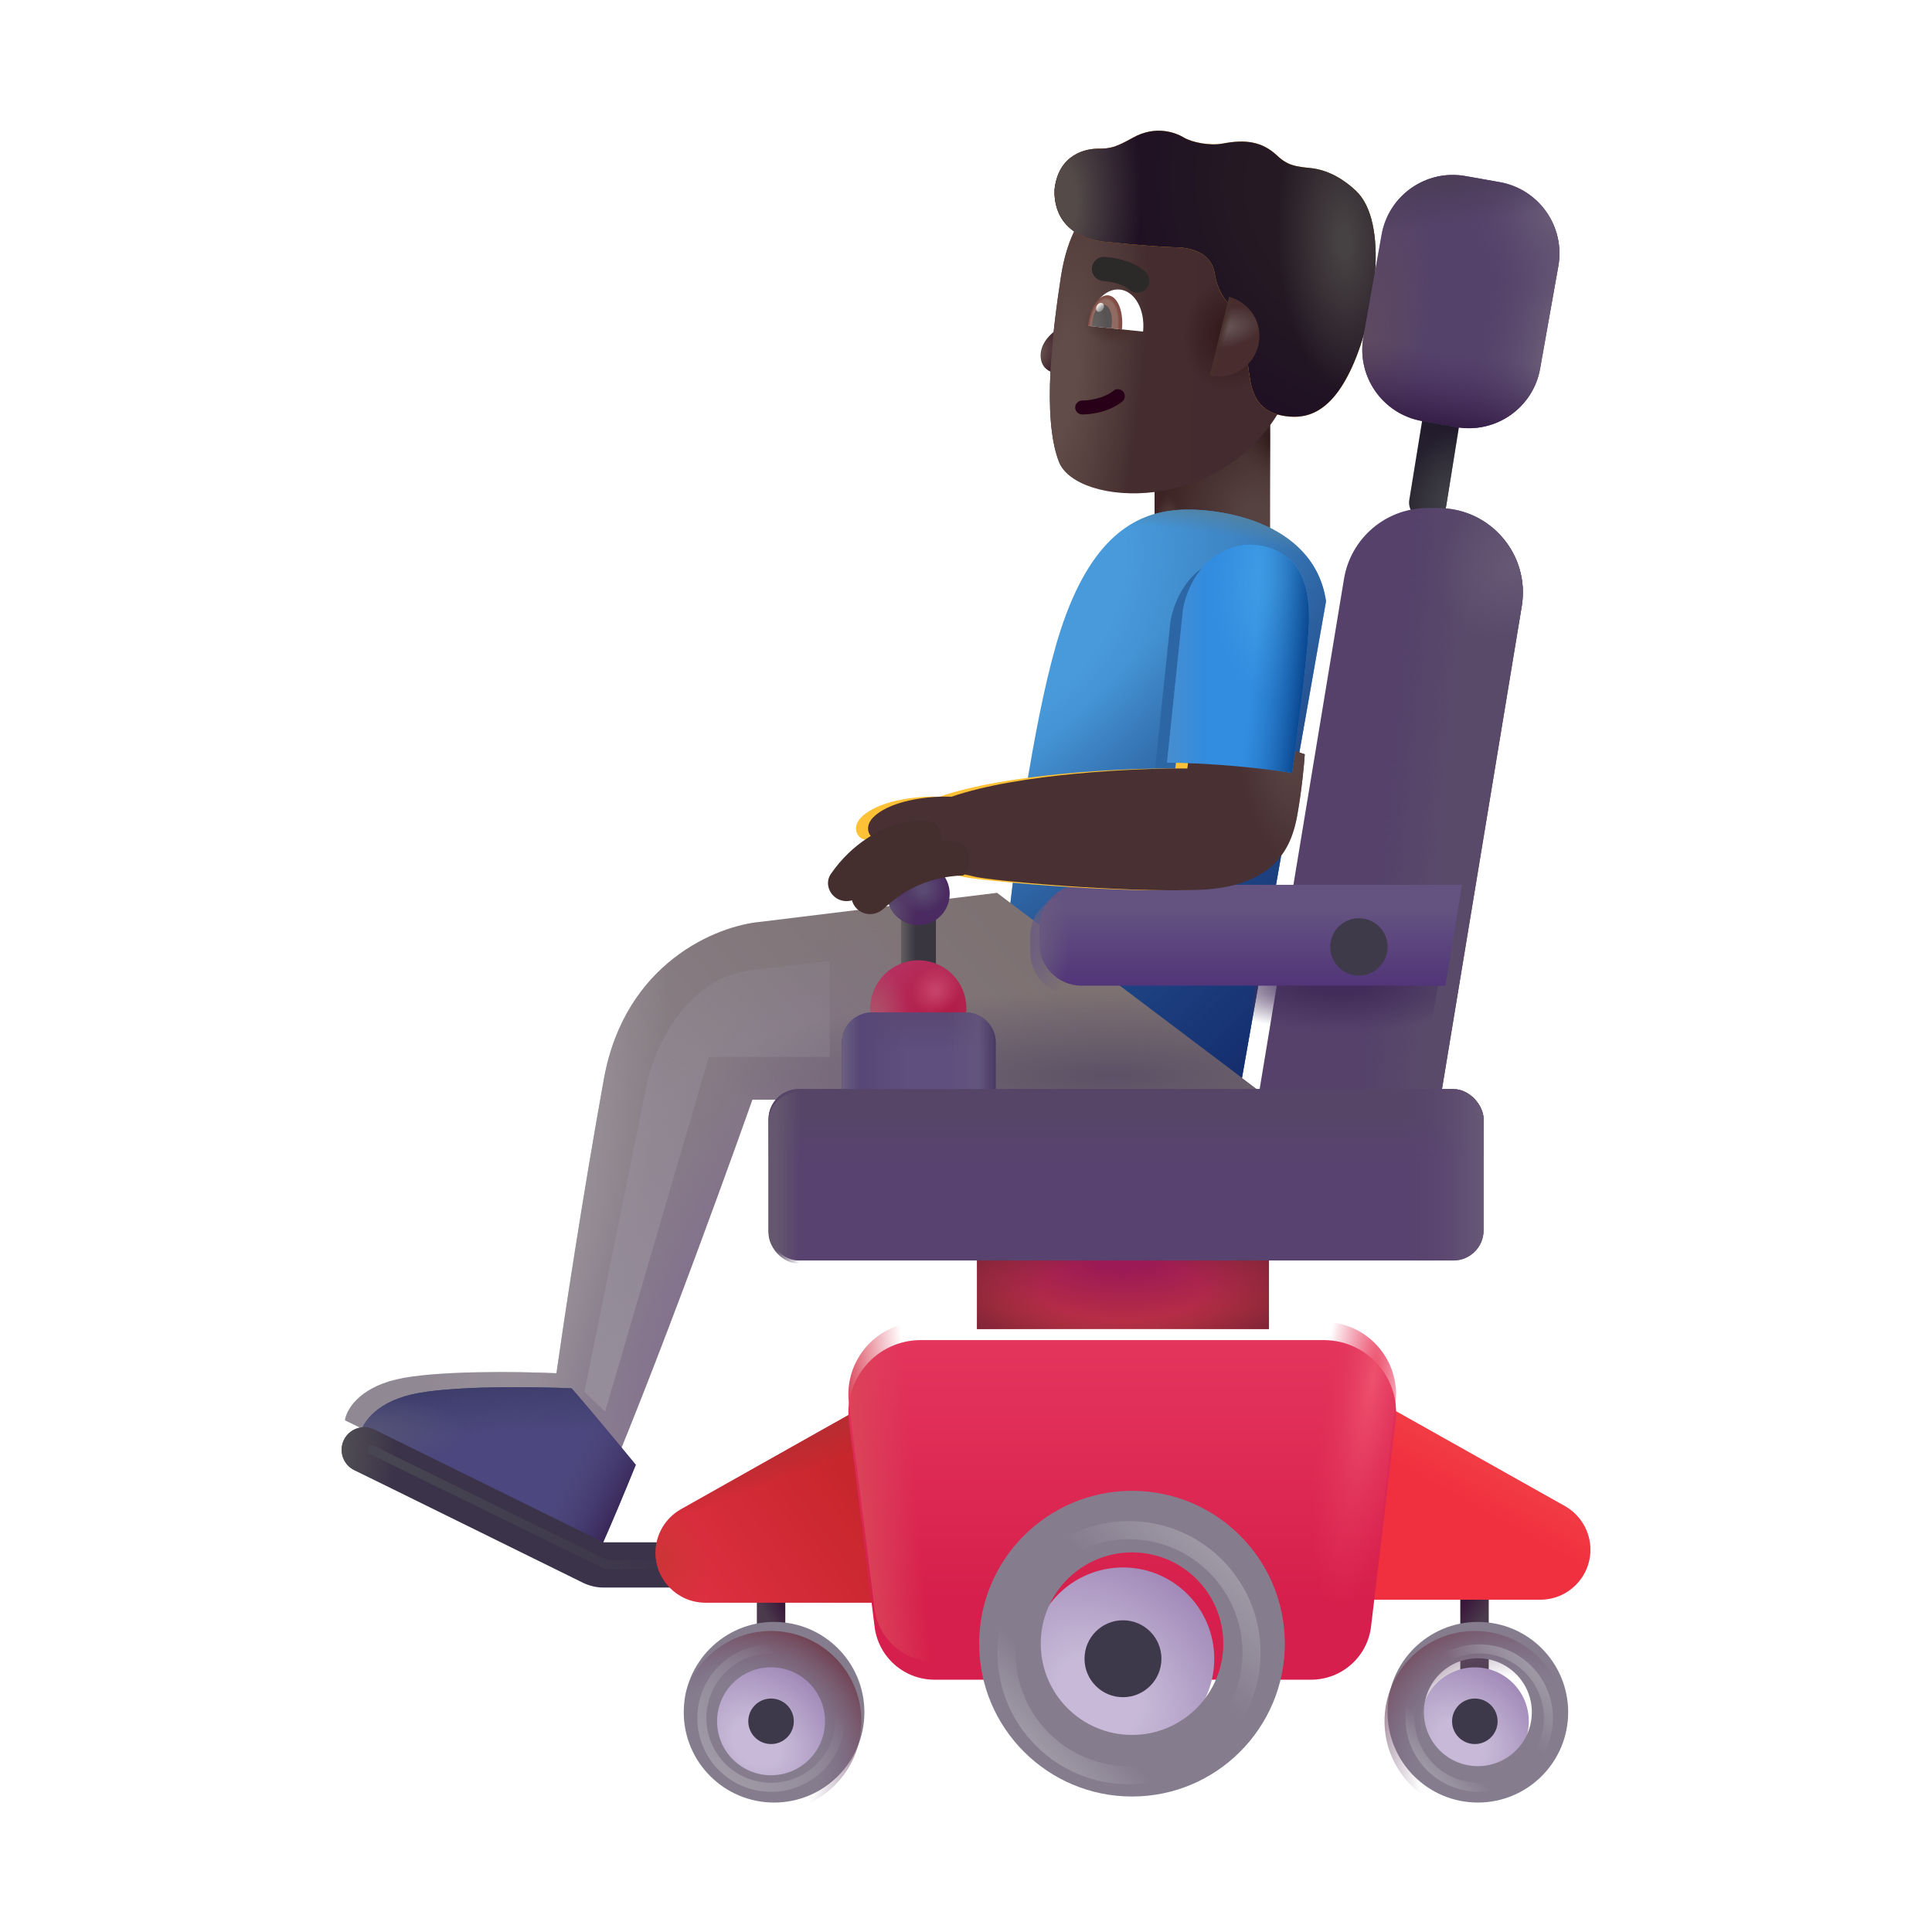 <svg viewBox="0 0 32 32" fill="none" xmlns="http://www.w3.org/2000/svg">
<rect x="19.123" y="6.95" width="1.914" height="2.752" fill="url(#paint0_radial_4002_391)"/>
<rect x="19.123" y="6.95" width="1.914" height="2.752" fill="url(#paint1_radial_4002_391)"/>
<rect x="19.123" y="6.95" width="1.914" height="2.752" fill="url(#paint2_radial_4002_391)"/>
<path d="M16.729 15.013L20.522 18.131L21.963 9.959C21.766 8.597 20.087 8.383 19.444 8.452C18.802 8.52 18.074 8.889 17.569 10.43C17.164 11.664 16.841 13.999 16.729 15.013Z" fill="#489ADA"/>
<path d="M16.729 15.013L20.522 18.131L21.963 9.959C21.766 8.597 20.087 8.383 19.444 8.452C18.802 8.52 18.074 8.889 17.569 10.43C17.164 11.664 16.841 13.999 16.729 15.013Z" fill="url(#paint3_radial_4002_391)"/>
<path d="M16.729 15.013L20.522 18.131L21.963 9.959C21.766 8.597 20.087 8.383 19.444 8.452C18.802 8.52 18.074 8.889 17.569 10.43C17.164 11.664 16.841 13.999 16.729 15.013Z" fill="url(#paint4_linear_4002_391)"/>
<path d="M16.729 15.013L20.522 18.131L21.963 9.959C21.766 8.597 20.087 8.383 19.444 8.452C18.802 8.52 18.074 8.889 17.569 10.43C17.164 11.664 16.841 13.999 16.729 15.013Z" fill="url(#paint5_radial_4002_391)"/>
<g filter="url(#filter0_i_4002_391)">
<path d="M12.849 15.518L16.764 15.038L21.295 18.464H12.712C12.712 18.464 11.076 23.098 9.963 25.608C8.866 25.197 5.963 23.775 5.963 23.775C5.983 23.612 6.18 23.249 6.811 23.098C7.441 22.947 8.844 22.967 9.466 22.995C9.583 22.17 9.905 20.039 10.254 18.113C10.604 16.188 12.13 15.581 12.849 15.518Z" fill="url(#paint6_linear_4002_391)"/>
<path d="M12.849 15.518L16.764 15.038L21.295 18.464H12.712C12.712 18.464 11.076 23.098 9.963 25.608C8.866 25.197 5.963 23.775 5.963 23.775C5.983 23.612 6.18 23.249 6.811 23.098C7.441 22.947 8.844 22.967 9.466 22.995C9.583 22.17 9.905 20.039 10.254 18.113C10.604 16.188 12.13 15.581 12.849 15.518Z" fill="url(#paint7_radial_4002_391)"/>
<path d="M12.849 15.518L16.764 15.038L21.295 18.464H12.712C12.712 18.464 11.076 23.098 9.963 25.608C8.866 25.197 5.963 23.775 5.963 23.775C5.983 23.612 6.18 23.249 6.811 23.098C7.441 22.947 8.844 22.967 9.466 22.995C9.583 22.17 9.905 20.039 10.254 18.113C10.604 16.188 12.13 15.581 12.849 15.518Z" fill="url(#paint8_radial_4002_391)"/>
<path d="M12.849 15.518L16.764 15.038L21.295 18.464H12.712C12.712 18.464 11.076 23.098 9.963 25.608C8.866 25.197 5.963 23.775 5.963 23.775C5.983 23.612 6.18 23.249 6.811 23.098C7.441 22.947 8.844 22.967 9.466 22.995C9.583 22.17 9.905 20.039 10.254 18.113C10.604 16.188 12.13 15.581 12.849 15.518Z" fill="url(#paint9_radial_4002_391)"/>
</g>
<path d="M10.531 24.262C10.334 24.747 10.142 25.205 9.963 25.608C8.866 25.197 5.963 23.775 5.963 23.775C5.983 23.612 6.18 23.249 6.811 23.098C7.441 22.948 8.844 22.967 9.466 22.995C9.467 22.989 9.946 23.545 10.531 24.262Z" fill="#4C477E"/>
<path d="M10.531 24.262C10.334 24.747 10.142 25.205 9.963 25.608C8.866 25.197 5.963 23.775 5.963 23.775C5.983 23.612 6.18 23.249 6.811 23.098C7.441 22.948 8.844 22.967 9.466 22.995C9.467 22.989 9.946 23.545 10.531 24.262Z" fill="url(#paint10_radial_4002_391)"/>
<path d="M10.531 24.262C10.334 24.747 10.142 25.205 9.963 25.608C8.866 25.197 5.963 23.775 5.963 23.775C5.983 23.612 6.18 23.249 6.811 23.098C7.441 22.948 8.844 22.967 9.466 22.995C9.467 22.989 9.946 23.545 10.531 24.262Z" fill="url(#paint11_linear_4002_391)"/>
<path d="M10.531 24.262C10.334 24.747 10.142 25.205 9.963 25.608C8.866 25.197 5.963 23.775 5.963 23.775C5.983 23.612 6.18 23.249 6.811 23.098C7.441 22.948 8.844 22.967 9.466 22.995C9.467 22.989 9.946 23.545 10.531 24.262Z" fill="url(#paint12_radial_4002_391)"/>
<rect x="14.924" y="15.115" width="0.578" height="1.285" fill="url(#paint13_linear_4002_391)"/>
<rect x="24.187" y="26.306" width="0.471" height="1.492" fill="url(#paint14_linear_4002_391)"/>
<rect x="12.536" y="26.306" width="0.471" height="1.492" fill="url(#paint15_linear_4002_391)"/>
<g filter="url(#filter1_ii_4002_391)">
<path fill-rule="evenodd" clip-rule="evenodd" d="M5.697 23.848C5.789 23.662 6.013 23.586 6.199 23.677L9.987 25.542C9.99 25.544 9.994 25.545 9.998 25.545H11.424C11.631 25.545 11.799 25.713 11.799 25.92C11.799 26.127 11.631 26.295 11.424 26.295H9.998C9.879 26.295 9.762 26.267 9.655 26.215L5.868 24.35C5.682 24.259 5.606 24.034 5.697 23.848Z" fill="#3B3349"/>
<path fill-rule="evenodd" clip-rule="evenodd" d="M5.697 23.848C5.789 23.662 6.013 23.586 6.199 23.677L9.987 25.542C9.99 25.544 9.994 25.545 9.998 25.545H11.424C11.631 25.545 11.799 25.713 11.799 25.92C11.799 26.127 11.631 26.295 11.424 26.295H9.998C9.879 26.295 9.762 26.267 9.655 26.215L5.868 24.35C5.682 24.259 5.606 24.034 5.697 23.848Z" fill="url(#paint16_radial_4002_391)"/>
</g>
<g filter="url(#filter2_f_4002_391)">
<path d="M6.158 24.014L10.049 25.92H11.275" stroke="url(#paint17_linear_4002_391)" stroke-width="0.15" stroke-linecap="round"/>
</g>
<circle cx="15.212" cy="16.7" r="0.794" fill="url(#paint18_radial_4002_391)"/>
<circle cx="15.212" cy="16.7" r="0.794" fill="url(#paint19_radial_4002_391)"/>
<circle cx="15.212" cy="16.7" r="0.794" fill="url(#paint20_radial_4002_391)"/>
<circle cx="15.212" cy="14.805" r="0.518" fill="#4A2A60"/>
<circle cx="15.212" cy="14.805" r="0.518" fill="url(#paint21_radial_4002_391)"/>
<circle cx="15.212" cy="14.805" r="0.518" fill="url(#paint22_radial_4002_391)"/>
<g filter="url(#filter3_i_4002_391)">
<path d="M11.28 25.147L14.338 23.428L15.299 26.696H11.678C11.224 26.692 10.858 26.323 10.858 25.869C10.858 25.57 11.019 25.294 11.28 25.147Z" fill="url(#paint23_linear_4002_391)"/>
<path d="M11.28 25.147L14.338 23.428L15.299 26.696H11.678C11.224 26.692 10.858 26.323 10.858 25.869C10.858 25.57 11.019 25.294 11.28 25.147Z" fill="url(#paint24_radial_4002_391)"/>
<path d="M11.28 25.147L14.338 23.428L15.299 26.696H11.678C11.224 26.692 10.858 26.323 10.858 25.869C10.858 25.57 11.019 25.294 11.28 25.147Z" fill="url(#paint25_linear_4002_391)"/>
</g>
<g filter="url(#filter4_i_4002_391)">
<path d="M25.92 25.147L22.861 23.428L21.807 26.696H25.521C25.975 26.692 26.342 26.323 26.342 25.869C26.342 25.57 26.18 25.294 25.92 25.147Z" fill="#F0303E"/>
<path d="M25.92 25.147L22.861 23.428L21.807 26.696H25.521C25.975 26.692 26.342 26.323 26.342 25.869C26.342 25.57 26.18 25.294 25.92 25.147Z" fill="url(#paint26_linear_4002_391)"/>
</g>
<path d="M13.945 17.27C13.945 16.993 14.168 16.77 14.445 16.77H15.993C16.269 16.77 16.493 16.993 16.493 17.27V18.089H13.945V17.27Z" fill="#5E4F7F"/>
<path d="M13.945 17.27C13.945 16.993 14.168 16.77 14.445 16.77H15.993C16.269 16.77 16.493 16.993 16.493 17.27V18.089H13.945V17.27Z" fill="url(#paint27_linear_4002_391)"/>
<path d="M13.945 17.27C13.945 16.993 14.168 16.77 14.445 16.77H15.993C16.269 16.77 16.493 16.993 16.493 17.27V18.089H13.945V17.27Z" fill="url(#paint28_linear_4002_391)"/>
<path d="M13.945 17.27C13.945 16.993 14.168 16.77 14.445 16.77H15.993C16.269 16.77 16.493 16.993 16.493 17.27V18.089H13.945V17.27Z" fill="url(#paint29_linear_4002_391)"/>
<path d="M13.945 17.27C13.945 16.993 14.168 16.77 14.445 16.77H15.993C16.269 16.77 16.493 16.993 16.493 17.27V18.089H13.945V17.27Z" fill="url(#paint30_linear_4002_391)"/>
<path d="M13.945 17.27C13.945 16.993 14.168 16.77 14.445 16.77H15.993C16.269 16.77 16.493 16.993 16.493 17.27V18.089H13.945V17.27Z" fill="url(#paint31_linear_4002_391)"/>
<rect x="23.613" y="6.61" width="0.619" height="2.008" rx="0.31" transform="rotate(9.205 23.613 6.61)" fill="url(#paint32_linear_4002_391)"/>
<rect x="23.613" y="6.61" width="0.619" height="2.008" rx="0.31" transform="rotate(9.205 23.613 6.61)" fill="url(#paint33_radial_4002_391)"/>
<rect x="16.182" y="20.74" width="4.836" height="1.273" fill="url(#paint34_radial_4002_391)"/>
<rect x="16.182" y="20.74" width="4.836" height="1.273" fill="url(#paint35_radial_4002_391)"/>
<g filter="url(#filter5_i_4002_391)">
<path d="M21.961 9.287C22.073 8.611 22.657 8.115 23.342 8.115H23.524C24.388 8.115 25.046 8.891 24.905 9.743L23.526 18.088H20.506L21.961 9.287Z" fill="#55416A"/>
<path d="M21.961 9.287C22.073 8.611 22.657 8.115 23.342 8.115H23.524C24.388 8.115 25.046 8.891 24.905 9.743L23.526 18.088H20.506L21.961 9.287Z" fill="url(#paint36_linear_4002_391)"/>
<path d="M21.961 9.287C22.073 8.611 22.657 8.115 23.342 8.115H23.524C24.388 8.115 25.046 8.891 24.905 9.743L23.526 18.088H20.506L21.961 9.287Z" fill="url(#paint37_radial_4002_391)"/>
</g>
<path d="M21.961 9.287C22.073 8.611 22.657 8.115 23.342 8.115H23.524C24.388 8.115 25.046 8.891 24.905 9.743L23.526 18.088H20.506L21.961 9.287Z" fill="url(#paint38_radial_4002_391)"/>
<g filter="url(#filter6_ii_4002_391)">
<rect x="12.729" y="18.089" width="11.844" height="2.839" rx="0.5" fill="#58426F"/>
<rect x="12.729" y="18.089" width="11.844" height="2.839" rx="0.5" fill="url(#paint39_linear_4002_391)"/>
<rect x="12.729" y="18.089" width="11.844" height="2.839" rx="0.5" fill="url(#paint40_linear_4002_391)"/>
</g>
<rect x="12.729" y="18.089" width="11.844" height="2.839" rx="0.5" fill="url(#paint41_linear_4002_391)"/>
<g filter="url(#filter7_i_4002_391)">
<path d="M17.065 15.505C17.065 15.118 17.378 14.805 17.765 14.805H24.065L23.791 16.476H17.765C17.378 16.476 17.065 16.163 17.065 15.776V15.505Z" fill="url(#paint42_linear_4002_391)"/>
</g>
<path d="M17.065 15.505C17.065 15.118 17.378 14.805 17.765 14.805H24.065L23.791 16.476H17.765C17.378 16.476 17.065 16.163 17.065 15.776V15.505Z" fill="url(#paint43_radial_4002_391)"/>
<circle cx="22.508" cy="15.684" r="0.475" fill="#3E3A4A"/>
<g filter="url(#filter8_ii_4002_391)">
<circle cx="12.771" cy="28.51" r="1.496" fill="#857D8E"/>
</g>
<circle cx="12.771" cy="28.51" r="1.496" fill="url(#paint44_radial_4002_391)"/>
<circle cx="12.771" cy="28.51" r="0.894" fill="url(#paint45_radial_4002_391)"/>
<circle cx="24.428" cy="28.51" r="0.894" fill="url(#paint46_radial_4002_391)"/>
<g filter="url(#filter9_ii_4002_391)">
<path fill-rule="evenodd" clip-rule="evenodd" d="M24.428 30.006C25.254 30.006 25.924 29.336 25.924 28.51C25.924 27.683 25.254 27.014 24.428 27.014C23.602 27.014 22.932 27.683 22.932 28.51C22.932 29.336 23.602 30.006 24.428 30.006ZM24.428 29.403C24.922 29.403 25.322 29.003 25.322 28.51C25.322 28.016 24.922 27.616 24.428 27.616C23.934 27.616 23.534 28.016 23.534 28.51C23.534 29.003 23.934 29.403 24.428 29.403Z" fill="#857D8E"/>
</g>
<path fill-rule="evenodd" clip-rule="evenodd" d="M24.428 30.006C25.254 30.006 25.924 29.336 25.924 28.51C25.924 27.683 25.254 27.014 24.428 27.014C23.602 27.014 22.932 27.683 22.932 28.51C22.932 29.336 23.602 30.006 24.428 30.006ZM24.428 29.403C24.922 29.403 25.322 29.003 25.322 28.51C25.322 28.016 24.922 27.616 24.428 27.616C23.934 27.616 23.534 28.016 23.534 28.51C23.534 29.003 23.934 29.403 24.428 29.403Z" fill="url(#paint47_radial_4002_391)"/>
<g filter="url(#filter10_ii_4002_391)">
<circle cx="12.771" cy="28.51" r="0.377" fill="#3E384B"/>
</g>
<g filter="url(#filter11_ii_4002_391)">
<circle cx="24.428" cy="28.51" r="0.377" fill="#3E384B"/>
</g>
<g filter="url(#filter12_i_4002_391)">
<path d="M14.486 26.645L14.061 23.245C13.972 22.529 14.53 21.896 15.252 21.896H21.924C22.643 21.896 23.201 22.524 23.115 23.239L22.709 26.64C22.649 27.143 22.223 27.521 21.716 27.521H15.479C14.974 27.521 14.549 27.146 14.486 26.645Z" fill="url(#paint48_linear_4002_391)"/>
</g>
<path d="M14.486 26.645L14.061 23.245C13.972 22.529 14.53 21.896 15.252 21.896H21.924C22.643 21.896 23.201 22.524 23.115 23.239L22.709 26.64C22.649 27.143 22.223 27.521 21.716 27.521H15.479C14.974 27.521 14.549 27.146 14.486 26.645Z" fill="url(#paint49_linear_4002_391)"/>
<path d="M14.486 26.645L14.061 23.245C13.972 22.529 14.53 21.896 15.252 21.896H21.924C22.643 21.896 23.201 22.524 23.115 23.239L22.709 26.64C22.649 27.143 22.223 27.521 21.716 27.521H15.479C14.974 27.521 14.549 27.146 14.486 26.645Z" fill="url(#paint50_radial_4002_391)"/>
<circle cx="18.6" cy="27.474" r="1.512" fill="url(#paint51_radial_4002_391)"/>
<g filter="url(#filter13_ii_4002_391)">
<path fill-rule="evenodd" clip-rule="evenodd" d="M18.6 30.006C19.998 30.006 21.131 28.872 21.131 27.474C21.131 26.076 19.998 24.943 18.6 24.943C17.202 24.943 16.068 26.076 16.068 27.474C16.068 28.872 17.202 30.006 18.6 30.006ZM18.6 28.986C19.435 28.986 20.112 28.309 20.112 27.474C20.112 26.639 19.435 25.962 18.6 25.962C17.765 25.962 17.088 26.639 17.088 27.474C17.088 28.309 17.765 28.986 18.6 28.986Z" fill="#857D8E"/>
</g>
<g filter="url(#filter14_f_4002_391)">
<path fill-rule="evenodd" clip-rule="evenodd" d="M18.7 29.403C19.82 29.403 20.729 28.495 20.729 27.374C20.729 26.254 19.82 25.345 18.7 25.345C17.579 25.345 16.671 26.254 16.671 27.374C16.671 28.495 17.579 29.403 18.7 29.403Z" stroke="url(#paint52_linear_4002_391)" stroke-width="0.3"/>
</g>
<g filter="url(#filter15_f_4002_391)">
<path fill-rule="evenodd" clip-rule="evenodd" d="M24.5 29.603C25.133 29.603 25.646 29.09 25.646 28.457C25.646 27.824 25.133 27.311 24.5 27.311C23.867 27.311 23.354 27.824 23.354 28.457C23.354 29.09 23.867 29.603 24.5 29.603Z" stroke="url(#paint53_linear_4002_391)" stroke-width="0.15"/>
</g>
<g filter="url(#filter16_f_4002_391)">
<path d="M19.386 10.3L19.123 12.826C19.811 12.826 20.815 12.928 21.193 12.998C21.267 12.476 21.426 11.273 21.467 10.643C21.519 9.855 21.297 9.544 21.043 9.375C20.889 9.272 20.448 9.075 19.96 9.375C19.569 9.615 19.415 10.092 19.386 10.3Z" fill="#2C66A4"/>
</g>
<g filter="url(#filter17_f_4002_391)">
<path fill-rule="evenodd" clip-rule="evenodd" d="M12.771 29.603C13.405 29.603 13.918 29.09 13.918 28.457C13.918 27.824 13.405 27.311 12.771 27.311C12.138 27.311 11.625 27.824 11.625 28.457C11.625 29.09 12.138 29.603 12.771 29.603Z" stroke="url(#paint54_linear_4002_391)" stroke-width="0.15"/>
</g>
<g filter="url(#filter18_ii_4002_391)">
<circle cx="18.6" cy="27.474" r="0.637" fill="#3E384B"/>
</g>
<g filter="url(#filter19_i_4002_391)">
<path d="M19.466 12.928L19.528 12.428C20.316 12.377 21.112 12.584 21.411 12.693C21.401 12.857 21.361 13.29 21.286 13.709C21.192 14.232 20.919 14.892 19.653 14.939C18.388 14.986 16.185 14.787 15.927 14.717C15.72 14.66 15.487 14.652 15.396 14.654L14.427 14.099C14.232 14.17 14.052 13.912 14.294 13.709C14.619 13.428 15.273 13.383 15.56 13.396C16.685 13.009 18.633 12.922 19.466 12.928Z" fill="#FFC136"/>
</g>
<g filter="url(#filter20_i_4002_391)">
<path d="M19.466 12.928L19.528 12.428C20.316 12.377 21.112 12.584 21.411 12.693C21.401 12.857 21.361 13.29 21.286 13.709C21.192 14.232 20.919 14.892 19.653 14.939C18.388 14.986 16.185 14.787 15.927 14.717C15.72 14.66 15.487 14.652 15.396 14.654L14.427 14.099C14.232 14.17 14.052 13.912 14.294 13.709C14.619 13.428 15.273 13.383 15.56 13.396C16.685 13.009 18.633 12.922 19.466 12.928Z" fill="#493033"/>
<path d="M19.466 12.928L19.528 12.428C20.316 12.377 21.112 12.584 21.411 12.693C21.401 12.857 21.361 13.29 21.286 13.709C21.192 14.232 20.919 14.892 19.653 14.939C18.388 14.986 16.185 14.787 15.927 14.717C15.72 14.66 15.487 14.652 15.396 14.654L14.427 14.099C14.232 14.17 14.052 13.912 14.294 13.709C14.619 13.428 15.273 13.383 15.56 13.396C16.685 13.009 18.633 12.922 19.466 12.928Z" fill="url(#paint55_radial_4002_391)"/>
</g>
<g filter="url(#filter21_i_4002_391)">
<path d="M13.761 14.576C14.128 14.043 14.614 13.822 14.818 13.764C15.033 13.681 15.459 13.627 15.553 13.815C15.646 14.004 15.575 14.17 15.53 14.237C14.887 14.32 14.51 14.64 14.269 14.912C14.155 15.04 13.964 15.065 13.829 14.959C13.712 14.865 13.676 14.7 13.761 14.576Z" fill="#442F2E"/>
</g>
<g filter="url(#filter22_i_4002_391)">
<path d="M14.164 14.767C14.581 14.271 15.085 14.098 15.294 14.06C15.516 13.998 15.945 13.985 16.02 14.182C16.095 14.378 16.009 14.537 15.958 14.6C15.309 14.62 14.903 14.903 14.637 15.15C14.512 15.266 14.319 15.273 14.195 15.154C14.087 15.05 14.068 14.882 14.164 14.767Z" fill="#442F2E"/>
</g>
<path d="M17.469 5.485C17.626 5.365 17.721 5.172 17.748 5.091L17.913 5.108L17.806 6.138C17.597 6.243 17.317 6.195 17.253 5.998C17.198 5.83 17.273 5.635 17.469 5.485Z" fill="url(#paint56_radial_4002_391)"/>
<g filter="url(#filter23_i_4002_391)">
<path d="M17.771 4.79C17.882 4.059 18.156 3.73 18.279 3.638L21.698 3.992L21.456 6.895C20.461 8.757 18.029 8.59 17.74 7.85C17.451 7.109 17.642 5.635 17.771 4.79Z" fill="url(#paint57_linear_4002_391)"/>
<path d="M17.771 4.79C17.882 4.059 18.156 3.73 18.279 3.638L21.698 3.992L21.456 6.895C20.461 8.757 18.029 8.59 17.74 7.85C17.451 7.109 17.642 5.635 17.771 4.79Z" fill="url(#paint58_radial_4002_391)"/>
<path d="M17.771 4.79C17.882 4.059 18.156 3.73 18.279 3.638L21.698 3.992L21.456 6.895C20.461 8.757 18.029 8.59 17.74 7.85C17.451 7.109 17.642 5.635 17.771 4.79Z" fill="url(#paint59_radial_4002_391)"/>
<path d="M17.771 4.79C17.882 4.059 18.156 3.73 18.279 3.638L21.698 3.992L21.456 6.895C20.461 8.757 18.029 8.59 17.74 7.85C17.451 7.109 17.642 5.635 17.771 4.79Z" fill="url(#paint60_radial_4002_391)"/>
</g>
<g filter="url(#filter24_ii_4002_391)">
<path d="M18.403 4.005C17.802 3.943 17.551 3.574 17.566 3.145C17.628 2.544 18.101 2.463 18.281 2.463C18.483 2.462 18.564 2.449 18.864 2.281C19.245 2.067 19.577 2.199 19.707 2.277C19.836 2.356 20.133 2.419 20.355 2.377C20.723 2.307 21.002 2.339 21.256 2.579C21.432 2.745 21.573 2.76 21.802 2.783C22.117 2.816 22.37 2.984 22.556 3.158C23.111 3.675 22.88 5.234 22.492 6.084C22.121 6.897 21.683 6.951 21.328 6.882C20.902 6.799 20.826 6.462 20.789 6.183C20.76 5.96 20.681 5.439 20.644 5.206C20.526 5.136 20.276 4.905 20.221 4.54C20.166 4.176 19.811 4.098 19.566 4.096C19.416 4.095 19.005 4.067 18.403 4.005Z" fill="url(#paint61_radial_4002_391)"/>
</g>
<g filter="url(#filter25_ii_4002_391)">
<path d="M18.403 4.005C17.802 3.943 17.551 3.574 17.566 3.145C17.628 2.544 18.101 2.463 18.281 2.463C18.483 2.462 18.564 2.449 18.864 2.281C19.245 2.067 19.577 2.199 19.707 2.277C19.836 2.356 20.133 2.419 20.355 2.377C20.723 2.307 21.002 2.339 21.256 2.579C21.432 2.745 21.573 2.76 21.802 2.783C22.117 2.816 22.37 2.984 22.556 3.158C23.111 3.675 22.88 5.234 22.492 6.084C22.121 6.897 21.683 6.951 21.328 6.882C20.902 6.799 20.826 6.462 20.789 6.183C20.76 5.96 20.681 5.439 20.644 5.206C20.526 5.136 20.276 4.905 20.221 4.54C20.166 4.176 19.811 4.098 19.566 4.096C19.416 4.095 19.005 4.067 18.403 4.005Z" fill="url(#paint62_radial_4002_391)"/>
<path d="M18.403 4.005C17.802 3.943 17.551 3.574 17.566 3.145C17.628 2.544 18.101 2.463 18.281 2.463C18.483 2.462 18.564 2.449 18.864 2.281C19.245 2.067 19.577 2.199 19.707 2.277C19.836 2.356 20.133 2.419 20.355 2.377C20.723 2.307 21.002 2.339 21.256 2.579C21.432 2.745 21.573 2.76 21.802 2.783C22.117 2.816 22.37 2.984 22.556 3.158C23.111 3.675 22.88 5.234 22.492 6.084C22.121 6.897 21.683 6.951 21.328 6.882C20.902 6.799 20.826 6.462 20.789 6.183C20.76 5.96 20.681 5.439 20.644 5.206C20.526 5.136 20.276 4.905 20.221 4.54C20.166 4.176 19.811 4.098 19.566 4.096C19.416 4.095 19.005 4.067 18.403 4.005Z" fill="url(#paint63_radial_4002_391)"/>
<path d="M18.403 4.005C17.802 3.943 17.551 3.574 17.566 3.145C17.628 2.544 18.101 2.463 18.281 2.463C18.483 2.462 18.564 2.449 18.864 2.281C19.245 2.067 19.577 2.199 19.707 2.277C19.836 2.356 20.133 2.419 20.355 2.377C20.723 2.307 21.002 2.339 21.256 2.579C21.432 2.745 21.573 2.76 21.802 2.783C22.117 2.816 22.37 2.984 22.556 3.158C23.111 3.675 22.88 5.234 22.492 6.084C22.121 6.897 21.683 6.951 21.328 6.882C20.902 6.799 20.826 6.462 20.789 6.183C20.76 5.96 20.681 5.439 20.644 5.206C20.526 5.136 20.276 4.905 20.221 4.54C20.166 4.176 19.811 4.098 19.566 4.096C19.416 4.095 19.005 4.067 18.403 4.005Z" fill="url(#paint64_radial_4002_391)"/>
</g>
<path d="M20.04 6.218L20.359 4.918C20.674 4.999 20.892 5.301 20.857 5.635C20.819 6.002 20.49 6.27 20.123 6.232C20.094 6.229 20.067 6.224 20.04 6.218Z" fill="url(#paint65_radial_4002_391)"/>
<path d="M20.04 6.218L20.359 4.918C20.674 4.999 20.892 5.301 20.857 5.635C20.819 6.002 20.49 6.27 20.123 6.232C20.094 6.229 20.067 6.224 20.04 6.218Z" fill="url(#paint66_linear_4002_391)"/>
<path fill-rule="evenodd" clip-rule="evenodd" d="M18.605 6.489C18.645 6.539 18.637 6.611 18.587 6.651C18.347 6.843 18.026 6.865 17.924 6.865C17.861 6.865 17.809 6.813 17.809 6.749C17.809 6.686 17.861 6.634 17.925 6.634C18.011 6.634 18.266 6.612 18.444 6.471C18.493 6.431 18.566 6.44 18.605 6.489Z" fill="#280017"/>
<path d="M18.028 5.399L18.933 5.492C18.97 5.134 18.798 4.822 18.548 4.796C18.298 4.77 18.065 5.04 18.028 5.399Z" fill="white"/>
<path d="M18.583 5.456L18.583 5.452C18.613 5.159 18.512 4.908 18.357 4.892C18.202 4.876 18.052 5.101 18.021 5.394L18.021 5.398L18.583 5.456Z" fill="url(#paint67_radial_4002_391)"/>
<path d="M18.403 5.437C18.408 5.416 18.412 5.394 18.414 5.372C18.432 5.202 18.374 5.056 18.285 5.047C18.196 5.038 18.11 5.168 18.092 5.338C18.09 5.361 18.089 5.383 18.089 5.405L18.403 5.437Z" fill="url(#paint68_radial_4002_391)"/>
<ellipse cx="18.22" cy="5.092" rx="0.059" ry="0.08" transform="rotate(30.509 18.22 5.092)" fill="url(#paint69_linear_4002_391)"/>
<g filter="url(#filter26_i_4002_391)">
<path fill-rule="evenodd" clip-rule="evenodd" d="M18.804 4.698C18.683 4.591 18.491 4.566 18.364 4.553C18.255 4.542 18.175 4.443 18.186 4.334C18.197 4.224 18.296 4.144 18.405 4.155C18.408 4.155 18.412 4.156 18.415 4.156C18.532 4.168 18.844 4.2 19.069 4.399C19.151 4.472 19.159 4.598 19.086 4.681C19.013 4.764 18.886 4.771 18.804 4.698Z" fill="#2C2929"/>
</g>
<path d="M22.883 3.888C22.998 3.235 23.621 2.8 24.273 2.916L24.838 3.016C25.491 3.131 25.926 3.754 25.811 4.407L25.51 6.102C25.395 6.755 24.772 7.19 24.119 7.074L23.555 6.974C22.902 6.859 22.467 6.236 22.582 5.583L22.883 3.888Z" fill="#55426A"/>
<path d="M22.883 3.888C22.998 3.235 23.621 2.8 24.273 2.916L24.838 3.016C25.491 3.131 25.926 3.754 25.811 4.407L25.51 6.102C25.395 6.755 24.772 7.19 24.119 7.074L23.555 6.974C22.902 6.859 22.467 6.236 22.582 5.583L22.883 3.888Z" fill="url(#paint70_radial_4002_391)"/>
<path d="M22.883 3.888C22.998 3.235 23.621 2.8 24.273 2.916L24.838 3.016C25.491 3.131 25.926 3.754 25.811 4.407L25.51 6.102C25.395 6.755 24.772 7.19 24.119 7.074L23.555 6.974C22.902 6.859 22.467 6.236 22.582 5.583L22.883 3.888Z" fill="url(#paint71_linear_4002_391)"/>
<path d="M22.883 3.888C22.998 3.235 23.621 2.8 24.273 2.916L24.838 3.016C25.491 3.131 25.926 3.754 25.811 4.407L25.51 6.102C25.395 6.755 24.772 7.19 24.119 7.074L23.555 6.974C22.902 6.859 22.467 6.236 22.582 5.583L22.883 3.888Z" fill="url(#paint72_linear_4002_391)"/>
<path d="M22.883 3.888C22.998 3.235 23.621 2.8 24.273 2.916L24.838 3.016C25.491 3.131 25.926 3.754 25.811 4.407L25.51 6.102C25.395 6.755 24.772 7.19 24.119 7.074L23.555 6.974C22.902 6.859 22.467 6.236 22.582 5.583L22.883 3.888Z" fill="url(#paint73_radial_4002_391)"/>
<path d="M22.883 3.888C22.998 3.235 23.621 2.8 24.273 2.916L24.838 3.016C25.491 3.131 25.926 3.754 25.811 4.407L25.51 6.102C25.395 6.755 24.772 7.19 24.119 7.074L23.555 6.974C22.902 6.859 22.467 6.236 22.582 5.583L22.883 3.888Z" fill="url(#paint74_radial_4002_391)"/>
<g filter="url(#filter27_f_4002_391)">
<path d="M10.71 17.974L9.679 23.053L10.023 23.381L11.741 17.506H13.741V15.912L12.46 16.068C11.335 16.193 10.825 17.391 10.71 17.974Z" fill="url(#paint75_linear_4002_391)"/>
</g>
<path d="M19.593 10.106L19.33 12.632C20.018 12.632 21.022 12.733 21.4 12.804C21.474 12.281 21.633 11.079 21.674 10.448C21.726 9.66 21.504 9.35 21.25 9.181C21.096 9.078 20.655 8.881 20.167 9.181C19.776 9.421 19.622 9.897 19.593 10.106Z" fill="#328CE0"/>
<path d="M19.593 10.106L19.33 12.632C20.018 12.632 21.022 12.733 21.4 12.804C21.474 12.281 21.633 11.079 21.674 10.448C21.726 9.66 21.504 9.35 21.25 9.181C21.096 9.078 20.655 8.881 20.167 9.181C19.776 9.421 19.622 9.897 19.593 10.106Z" fill="url(#paint76_radial_4002_391)"/>
<path d="M19.593 10.106L19.33 12.632C20.018 12.632 21.022 12.733 21.4 12.804C21.474 12.281 21.633 11.079 21.674 10.448C21.726 9.66 21.504 9.35 21.25 9.181C21.096 9.078 20.655 8.881 20.167 9.181C19.776 9.421 19.622 9.897 19.593 10.106Z" fill="url(#paint77_radial_4002_391)"/>
<path d="M19.593 10.106L19.33 12.632C20.018 12.632 21.022 12.733 21.4 12.804C21.474 12.281 21.633 11.079 21.674 10.448C21.726 9.66 21.504 9.35 21.25 9.181C21.096 9.078 20.655 8.881 20.167 9.181C19.776 9.421 19.622 9.897 19.593 10.106Z" fill="url(#paint78_linear_4002_391)"/>
<defs>
<filter id="filter0_i_4002_391" x="5.713" y="14.788" width="15.582" height="10.819" filterUnits="userSpaceOnUse" color-interpolation-filters="sRGB">
<feFlood flood-opacity="0" result="BackgroundImageFix"/>
<feBlend mode="normal" in="SourceGraphic" in2="BackgroundImageFix" result="shape"/>
<feColorMatrix in="SourceAlpha" type="matrix" values="0 0 0 0 0 0 0 0 0 0 0 0 0 0 0 0 0 0 127 0" result="hardAlpha"/>
<feOffset dx="-0.25" dy="-0.25"/>
<feGaussianBlur stdDeviation="0.5"/>
<feComposite in2="hardAlpha" operator="arithmetic" k2="-1" k3="1"/>
<feColorMatrix type="matrix" values="0 0 0 0 0.31 0 0 0 0 0.224 0 0 0 0 0.325 0 0 0 1 0"/>
<feBlend mode="normal" in2="shape" result="effect1_innerShadow_4002_391"/>
</filter>
<filter id="filter1_ii_4002_391" x="5.508" y="23.488" width="6.441" height="2.956" filterUnits="userSpaceOnUse" color-interpolation-filters="sRGB">
<feFlood flood-opacity="0" result="BackgroundImageFix"/>
<feBlend mode="normal" in="SourceGraphic" in2="BackgroundImageFix" result="shape"/>
<feColorMatrix in="SourceAlpha" type="matrix" values="0 0 0 0 0 0 0 0 0 0 0 0 0 0 0 0 0 0 127 0" result="hardAlpha"/>
<feOffset dx="0.15" dy="-0.15"/>
<feGaussianBlur stdDeviation="0.075"/>
<feComposite in2="hardAlpha" operator="arithmetic" k2="-1" k3="1"/>
<feColorMatrix type="matrix" values="0 0 0 0 0.204 0 0 0 0 0.133 0 0 0 0 0.286 0 0 0 1 0"/>
<feBlend mode="normal" in2="shape" result="effect1_innerShadow_4002_391"/>
<feColorMatrix in="SourceAlpha" type="matrix" values="0 0 0 0 0 0 0 0 0 0 0 0 0 0 0 0 0 0 127 0" result="hardAlpha"/>
<feOffset dx="-0.15" dy="0.15"/>
<feGaussianBlur stdDeviation="0.075"/>
<feComposite in2="hardAlpha" operator="arithmetic" k2="-1" k3="1"/>
<feColorMatrix type="matrix" values="0 0 0 0 0.149 0 0 0 0 0.149 0 0 0 0 0.196 0 0 0 1 0"/>
<feBlend mode="normal" in2="effect1_innerShadow_4002_391" result="effect2_innerShadow_4002_391"/>
</filter>
<filter id="filter2_f_4002_391" x="5.933" y="23.788" width="5.567" height="2.356" filterUnits="userSpaceOnUse" color-interpolation-filters="sRGB">
<feFlood flood-opacity="0" result="BackgroundImageFix"/>
<feBlend mode="normal" in="SourceGraphic" in2="BackgroundImageFix" result="shape"/>
<feGaussianBlur stdDeviation="0.075" result="effect1_foregroundBlur_4002_391"/>
</filter>
<filter id="filter3_i_4002_391" x="10.858" y="23.278" width="4.441" height="3.418" filterUnits="userSpaceOnUse" color-interpolation-filters="sRGB">
<feFlood flood-opacity="0" result="BackgroundImageFix"/>
<feBlend mode="normal" in="SourceGraphic" in2="BackgroundImageFix" result="shape"/>
<feColorMatrix in="SourceAlpha" type="matrix" values="0 0 0 0 0 0 0 0 0 0 0 0 0 0 0 0 0 0 127 0" result="hardAlpha"/>
<feOffset dy="-0.15"/>
<feGaussianBlur stdDeviation="0.15"/>
<feComposite in2="hardAlpha" operator="arithmetic" k2="-1" k3="1"/>
<feColorMatrix type="matrix" values="0 0 0 0 0.749 0 0 0 0 0.11 0 0 0 0 0.275 0 0 0 1 0"/>
<feBlend mode="normal" in2="shape" result="effect1_innerShadow_4002_391"/>
</filter>
<filter id="filter4_i_4002_391" x="21.807" y="23.228" width="4.535" height="3.468" filterUnits="userSpaceOnUse" color-interpolation-filters="sRGB">
<feFlood flood-opacity="0" result="BackgroundImageFix"/>
<feBlend mode="normal" in="SourceGraphic" in2="BackgroundImageFix" result="shape"/>
<feColorMatrix in="SourceAlpha" type="matrix" values="0 0 0 0 0 0 0 0 0 0 0 0 0 0 0 0 0 0 127 0" result="hardAlpha"/>
<feOffset dy="-0.2"/>
<feGaussianBlur stdDeviation="0.375"/>
<feComposite in2="hardAlpha" operator="arithmetic" k2="-1" k3="1"/>
<feColorMatrix type="matrix" values="0 0 0 0 0.765 0 0 0 0 0.145 0 0 0 0 0.302 0 0 0 1 0"/>
<feBlend mode="normal" in2="shape" result="effect1_innerShadow_4002_391"/>
</filter>
<filter id="filter5_i_4002_391" x="20.506" y="8.115" width="4.718" height="10.273" filterUnits="userSpaceOnUse" color-interpolation-filters="sRGB">
<feFlood flood-opacity="0" result="BackgroundImageFix"/>
<feBlend mode="normal" in="SourceGraphic" in2="BackgroundImageFix" result="shape"/>
<feColorMatrix in="SourceAlpha" type="matrix" values="0 0 0 0 0 0 0 0 0 0 0 0 0 0 0 0 0 0 127 0" result="hardAlpha"/>
<feOffset dx="0.3" dy="0.3"/>
<feGaussianBlur stdDeviation="0.5"/>
<feComposite in2="hardAlpha" operator="arithmetic" k2="-1" k3="1"/>
<feColorMatrix type="matrix" values="0 0 0 0 0.255 0 0 0 0 0.145 0 0 0 0 0.224 0 0 0 1 0"/>
<feBlend mode="normal" in2="shape" result="effect1_innerShadow_4002_391"/>
</filter>
<filter id="filter6_ii_4002_391" x="12.729" y="17.839" width="11.844" height="3.289" filterUnits="userSpaceOnUse" color-interpolation-filters="sRGB">
<feFlood flood-opacity="0" result="BackgroundImageFix"/>
<feBlend mode="normal" in="SourceGraphic" in2="BackgroundImageFix" result="shape"/>
<feColorMatrix in="SourceAlpha" type="matrix" values="0 0 0 0 0 0 0 0 0 0 0 0 0 0 0 0 0 0 127 0" result="hardAlpha"/>
<feOffset dy="-0.25"/>
<feGaussianBlur stdDeviation="0.25"/>
<feComposite in2="hardAlpha" operator="arithmetic" k2="-1" k3="1"/>
<feColorMatrix type="matrix" values="0 0 0 0 0.294 0 0 0 0 0.133 0 0 0 0 0.357 0 0 0 1 0"/>
<feBlend mode="normal" in2="shape" result="effect1_innerShadow_4002_391"/>
<feColorMatrix in="SourceAlpha" type="matrix" values="0 0 0 0 0 0 0 0 0 0 0 0 0 0 0 0 0 0 127 0" result="hardAlpha"/>
<feOffset dy="0.2"/>
<feGaussianBlur stdDeviation="0.15"/>
<feComposite in2="hardAlpha" operator="arithmetic" k2="-1" k3="1"/>
<feColorMatrix type="matrix" values="0 0 0 0 0.278 0 0 0 0 0.184 0 0 0 0 0.318 0 0 0 1 0"/>
<feBlend mode="normal" in2="effect1_innerShadow_4002_391" result="effect2_innerShadow_4002_391"/>
</filter>
<filter id="filter7_i_4002_391" x="17.065" y="14.655" width="7.15" height="1.822" filterUnits="userSpaceOnUse" color-interpolation-filters="sRGB">
<feFlood flood-opacity="0" result="BackgroundImageFix"/>
<feBlend mode="normal" in="SourceGraphic" in2="BackgroundImageFix" result="shape"/>
<feColorMatrix in="SourceAlpha" type="matrix" values="0 0 0 0 0 0 0 0 0 0 0 0 0 0 0 0 0 0 127 0" result="hardAlpha"/>
<feOffset dx="0.15" dy="-0.15"/>
<feGaussianBlur stdDeviation="0.25"/>
<feComposite in2="hardAlpha" operator="arithmetic" k2="-1" k3="1"/>
<feColorMatrix type="matrix" values="0 0 0 0 0.231 0 0 0 0 0.137 0 0 0 0 0.373 0 0 0 1 0"/>
<feBlend mode="normal" in2="shape" result="effect1_innerShadow_4002_391"/>
</filter>
<filter id="filter8_ii_4002_391" x="11.275" y="26.814" width="3.042" height="3.242" filterUnits="userSpaceOnUse" color-interpolation-filters="sRGB">
<feFlood flood-opacity="0" result="BackgroundImageFix"/>
<feBlend mode="normal" in="SourceGraphic" in2="BackgroundImageFix" result="shape"/>
<feColorMatrix in="SourceAlpha" type="matrix" values="0 0 0 0 0 0 0 0 0 0 0 0 0 0 0 0 0 0 127 0" result="hardAlpha"/>
<feOffset dy="-0.2"/>
<feGaussianBlur stdDeviation="0.2"/>
<feComposite in2="hardAlpha" operator="arithmetic" k2="-1" k3="1"/>
<feColorMatrix type="matrix" values="0 0 0 0 0.467 0 0 0 0 0.337 0 0 0 0 0.588 0 0 0 1 0"/>
<feBlend mode="normal" in2="shape" result="effect1_innerShadow_4002_391"/>
<feColorMatrix in="SourceAlpha" type="matrix" values="0 0 0 0 0 0 0 0 0 0 0 0 0 0 0 0 0 0 127 0" result="hardAlpha"/>
<feOffset dx="0.05" dy="0.05"/>
<feGaussianBlur stdDeviation="0.05"/>
<feComposite in2="hardAlpha" operator="arithmetic" k2="-1" k3="1"/>
<feColorMatrix type="matrix" values="0 0 0 0 0.537 0 0 0 0 0.494 0 0 0 0 0.533 0 0 0 1 0"/>
<feBlend mode="normal" in2="effect1_innerShadow_4002_391" result="effect2_innerShadow_4002_391"/>
</filter>
<filter id="filter9_ii_4002_391" x="22.932" y="26.814" width="3.042" height="3.242" filterUnits="userSpaceOnUse" color-interpolation-filters="sRGB">
<feFlood flood-opacity="0" result="BackgroundImageFix"/>
<feBlend mode="normal" in="SourceGraphic" in2="BackgroundImageFix" result="shape"/>
<feColorMatrix in="SourceAlpha" type="matrix" values="0 0 0 0 0 0 0 0 0 0 0 0 0 0 0 0 0 0 127 0" result="hardAlpha"/>
<feOffset dy="-0.2"/>
<feGaussianBlur stdDeviation="0.2"/>
<feComposite in2="hardAlpha" operator="arithmetic" k2="-1" k3="1"/>
<feColorMatrix type="matrix" values="0 0 0 0 0.467 0 0 0 0 0.337 0 0 0 0 0.588 0 0 0 1 0"/>
<feBlend mode="normal" in2="shape" result="effect1_innerShadow_4002_391"/>
<feColorMatrix in="SourceAlpha" type="matrix" values="0 0 0 0 0 0 0 0 0 0 0 0 0 0 0 0 0 0 127 0" result="hardAlpha"/>
<feOffset dx="0.05" dy="0.05"/>
<feGaussianBlur stdDeviation="0.05"/>
<feComposite in2="hardAlpha" operator="arithmetic" k2="-1" k3="1"/>
<feColorMatrix type="matrix" values="0 0 0 0 0.537 0 0 0 0 0.494 0 0 0 0 0.533 0 0 0 1 0"/>
<feBlend mode="normal" in2="effect1_innerShadow_4002_391" result="effect2_innerShadow_4002_391"/>
</filter>
<filter id="filter10_ii_4002_391" x="12.295" y="28.033" width="0.953" height="0.953" filterUnits="userSpaceOnUse" color-interpolation-filters="sRGB">
<feFlood flood-opacity="0" result="BackgroundImageFix"/>
<feBlend mode="normal" in="SourceGraphic" in2="BackgroundImageFix" result="shape"/>
<feColorMatrix in="SourceAlpha" type="matrix" values="0 0 0 0 0 0 0 0 0 0 0 0 0 0 0 0 0 0 127 0" result="hardAlpha"/>
<feOffset dx="0.1" dy="-0.1"/>
<feGaussianBlur stdDeviation="0.05"/>
<feComposite in2="hardAlpha" operator="arithmetic" k2="-1" k3="1"/>
<feColorMatrix type="matrix" values="0 0 0 0 0.239 0 0 0 0 0.204 0 0 0 0 0.294 0 0 0 1 0"/>
<feBlend mode="normal" in2="shape" result="effect1_innerShadow_4002_391"/>
<feColorMatrix in="SourceAlpha" type="matrix" values="0 0 0 0 0 0 0 0 0 0 0 0 0 0 0 0 0 0 127 0" result="hardAlpha"/>
<feOffset dx="-0.1" dy="0.1"/>
<feGaussianBlur stdDeviation="0.05"/>
<feComposite in2="hardAlpha" operator="arithmetic" k2="-1" k3="1"/>
<feColorMatrix type="matrix" values="0 0 0 0 0.259 0 0 0 0 0.247 0 0 0 0 0.298 0 0 0 1 0"/>
<feBlend mode="normal" in2="effect1_innerShadow_4002_391" result="effect2_innerShadow_4002_391"/>
</filter>
<filter id="filter11_ii_4002_391" x="23.951" y="28.033" width="0.953" height="0.953" filterUnits="userSpaceOnUse" color-interpolation-filters="sRGB">
<feFlood flood-opacity="0" result="BackgroundImageFix"/>
<feBlend mode="normal" in="SourceGraphic" in2="BackgroundImageFix" result="shape"/>
<feColorMatrix in="SourceAlpha" type="matrix" values="0 0 0 0 0 0 0 0 0 0 0 0 0 0 0 0 0 0 127 0" result="hardAlpha"/>
<feOffset dx="0.1" dy="-0.1"/>
<feGaussianBlur stdDeviation="0.05"/>
<feComposite in2="hardAlpha" operator="arithmetic" k2="-1" k3="1"/>
<feColorMatrix type="matrix" values="0 0 0 0 0.239 0 0 0 0 0.204 0 0 0 0 0.294 0 0 0 1 0"/>
<feBlend mode="normal" in2="shape" result="effect1_innerShadow_4002_391"/>
<feColorMatrix in="SourceAlpha" type="matrix" values="0 0 0 0 0 0 0 0 0 0 0 0 0 0 0 0 0 0 127 0" result="hardAlpha"/>
<feOffset dx="-0.1" dy="0.1"/>
<feGaussianBlur stdDeviation="0.05"/>
<feComposite in2="hardAlpha" operator="arithmetic" k2="-1" k3="1"/>
<feColorMatrix type="matrix" values="0 0 0 0 0.259 0 0 0 0 0.247 0 0 0 0 0.298 0 0 0 1 0"/>
<feBlend mode="normal" in2="effect1_innerShadow_4002_391" result="effect2_innerShadow_4002_391"/>
</filter>
<filter id="filter12_i_4002_391" x="14.052" y="21.896" width="9.072" height="5.925" filterUnits="userSpaceOnUse" color-interpolation-filters="sRGB">
<feFlood flood-opacity="0" result="BackgroundImageFix"/>
<feBlend mode="normal" in="SourceGraphic" in2="BackgroundImageFix" result="shape"/>
<feColorMatrix in="SourceAlpha" type="matrix" values="0 0 0 0 0 0 0 0 0 0 0 0 0 0 0 0 0 0 127 0" result="hardAlpha"/>
<feOffset dy="0.3"/>
<feGaussianBlur stdDeviation="0.375"/>
<feComposite in2="hardAlpha" operator="arithmetic" k2="-1" k3="1"/>
<feColorMatrix type="matrix" values="0 0 0 0 0.667 0 0 0 0 0.039 0 0 0 0 0.18 0 0 0 1 0"/>
<feBlend mode="normal" in2="shape" result="effect1_innerShadow_4002_391"/>
</filter>
<filter id="filter13_ii_4002_391" x="16.068" y="24.543" width="5.213" height="5.612" filterUnits="userSpaceOnUse" color-interpolation-filters="sRGB">
<feFlood flood-opacity="0" result="BackgroundImageFix"/>
<feBlend mode="normal" in="SourceGraphic" in2="BackgroundImageFix" result="shape"/>
<feColorMatrix in="SourceAlpha" type="matrix" values="0 0 0 0 0 0 0 0 0 0 0 0 0 0 0 0 0 0 127 0" result="hardAlpha"/>
<feOffset dy="-0.4"/>
<feGaussianBlur stdDeviation="0.375"/>
<feComposite in2="hardAlpha" operator="arithmetic" k2="-1" k3="1"/>
<feColorMatrix type="matrix" values="0 0 0 0 0.467 0 0 0 0 0.337 0 0 0 0 0.588 0 0 0 1 0"/>
<feBlend mode="normal" in2="shape" result="effect1_innerShadow_4002_391"/>
<feColorMatrix in="SourceAlpha" type="matrix" values="0 0 0 0 0 0 0 0 0 0 0 0 0 0 0 0 0 0 127 0" result="hardAlpha"/>
<feOffset dx="0.15" dy="0.15"/>
<feGaussianBlur stdDeviation="0.075"/>
<feComposite in2="hardAlpha" operator="arithmetic" k2="-1" k3="1"/>
<feColorMatrix type="matrix" values="0 0 0 0 0.537 0 0 0 0 0.494 0 0 0 0 0.533 0 0 0 1 0"/>
<feBlend mode="normal" in2="effect1_innerShadow_4002_391" result="effect2_innerShadow_4002_391"/>
</filter>
<filter id="filter14_f_4002_391" x="16.271" y="24.945" width="4.858" height="4.858" filterUnits="userSpaceOnUse" color-interpolation-filters="sRGB">
<feFlood flood-opacity="0" result="BackgroundImageFix"/>
<feBlend mode="normal" in="SourceGraphic" in2="BackgroundImageFix" result="shape"/>
<feGaussianBlur stdDeviation="0.125" result="effect1_foregroundBlur_4002_391"/>
</filter>
<filter id="filter15_f_4002_391" x="23.129" y="27.086" width="2.743" height="2.743" filterUnits="userSpaceOnUse" color-interpolation-filters="sRGB">
<feFlood flood-opacity="0" result="BackgroundImageFix"/>
<feBlend mode="normal" in="SourceGraphic" in2="BackgroundImageFix" result="shape"/>
<feGaussianBlur stdDeviation="0.075" result="effect1_foregroundBlur_4002_391"/>
</filter>
<filter id="filter16_f_4002_391" x="18.123" y="8.216" width="4.351" height="5.782" filterUnits="userSpaceOnUse" color-interpolation-filters="sRGB">
<feFlood flood-opacity="0" result="BackgroundImageFix"/>
<feBlend mode="normal" in="SourceGraphic" in2="BackgroundImageFix" result="shape"/>
<feGaussianBlur stdDeviation="0.5" result="effect1_foregroundBlur_4002_391"/>
</filter>
<filter id="filter17_f_4002_391" x="11.4" y="27.086" width="2.743" height="2.743" filterUnits="userSpaceOnUse" color-interpolation-filters="sRGB">
<feFlood flood-opacity="0" result="BackgroundImageFix"/>
<feBlend mode="normal" in="SourceGraphic" in2="BackgroundImageFix" result="shape"/>
<feGaussianBlur stdDeviation="0.075" result="effect1_foregroundBlur_4002_391"/>
</filter>
<filter id="filter18_ii_4002_391" x="17.863" y="26.738" width="1.474" height="1.474" filterUnits="userSpaceOnUse" color-interpolation-filters="sRGB">
<feFlood flood-opacity="0" result="BackgroundImageFix"/>
<feBlend mode="normal" in="SourceGraphic" in2="BackgroundImageFix" result="shape"/>
<feColorMatrix in="SourceAlpha" type="matrix" values="0 0 0 0 0 0 0 0 0 0 0 0 0 0 0 0 0 0 127 0" result="hardAlpha"/>
<feOffset dx="0.1" dy="-0.1"/>
<feGaussianBlur stdDeviation="0.05"/>
<feComposite in2="hardAlpha" operator="arithmetic" k2="-1" k3="1"/>
<feColorMatrix type="matrix" values="0 0 0 0 0.239 0 0 0 0 0.204 0 0 0 0 0.294 0 0 0 1 0"/>
<feBlend mode="normal" in2="shape" result="effect1_innerShadow_4002_391"/>
<feColorMatrix in="SourceAlpha" type="matrix" values="0 0 0 0 0 0 0 0 0 0 0 0 0 0 0 0 0 0 127 0" result="hardAlpha"/>
<feOffset dx="-0.1" dy="0.1"/>
<feGaussianBlur stdDeviation="0.05"/>
<feComposite in2="hardAlpha" operator="arithmetic" k2="-1" k3="1"/>
<feColorMatrix type="matrix" values="0 0 0 0 0.259 0 0 0 0 0.247 0 0 0 0 0.298 0 0 0 1 0"/>
<feBlend mode="normal" in2="effect1_innerShadow_4002_391" result="effect2_innerShadow_4002_391"/>
</filter>
<filter id="filter19_i_4002_391" x="14.177" y="12.22" width="7.234" height="2.726" filterUnits="userSpaceOnUse" color-interpolation-filters="sRGB">
<feFlood flood-opacity="0" result="BackgroundImageFix"/>
<feBlend mode="normal" in="SourceGraphic" in2="BackgroundImageFix" result="shape"/>
<feColorMatrix in="SourceAlpha" type="matrix" values="0 0 0 0 0 0 0 0 0 0 0 0 0 0 0 0 0 0 127 0" result="hardAlpha"/>
<feOffset dy="-0.2"/>
<feGaussianBlur stdDeviation="0.5"/>
<feComposite in2="hardAlpha" operator="arithmetic" k2="-1" k3="1"/>
<feColorMatrix type="matrix" values="0 0 0 0 0.675 0 0 0 0 0.424 0 0 0 0 0.09 0 0 0 1 0"/>
<feBlend mode="normal" in2="shape" result="effect1_innerShadow_4002_391"/>
</filter>
<filter id="filter20_i_4002_391" x="14.177" y="12.22" width="7.434" height="2.726" filterUnits="userSpaceOnUse" color-interpolation-filters="sRGB">
<feFlood flood-opacity="0" result="BackgroundImageFix"/>
<feBlend mode="normal" in="SourceGraphic" in2="BackgroundImageFix" result="shape"/>
<feColorMatrix in="SourceAlpha" type="matrix" values="0 0 0 0 0 0 0 0 0 0 0 0 0 0 0 0 0 0 127 0" result="hardAlpha"/>
<feOffset dx="0.2" dy="-0.2"/>
<feGaussianBlur stdDeviation="0.5"/>
<feComposite in2="hardAlpha" operator="arithmetic" k2="-1" k3="1"/>
<feColorMatrix type="matrix" values="0 0 0 0 0.255 0 0 0 0 0.145 0 0 0 0 0.224 0 0 0 1 0"/>
<feBlend mode="normal" in2="shape" result="effect1_innerShadow_4002_391"/>
</filter>
<filter id="filter21_i_4002_391" x="13.714" y="13.588" width="1.884" height="1.437" filterUnits="userSpaceOnUse" color-interpolation-filters="sRGB">
<feFlood flood-opacity="0" result="BackgroundImageFix"/>
<feBlend mode="normal" in="SourceGraphic" in2="BackgroundImageFix" result="shape"/>
<feColorMatrix in="SourceAlpha" type="matrix" values="0 0 0 0 0 0 0 0 0 0 0 0 0 0 0 0 0 0 127 0" result="hardAlpha"/>
<feOffset dy="-0.1"/>
<feGaussianBlur stdDeviation="0.125"/>
<feComposite in2="hardAlpha" operator="arithmetic" k2="-1" k3="1"/>
<feColorMatrix type="matrix" values="0 0 0 0 0.267 0 0 0 0 0.169 0 0 0 0 0.239 0 0 0 1 0"/>
<feBlend mode="normal" in2="shape" result="effect1_innerShadow_4002_391"/>
</filter>
<filter id="filter22_i_4002_391" x="14.102" y="13.919" width="1.948" height="1.321" filterUnits="userSpaceOnUse" color-interpolation-filters="sRGB">
<feFlood flood-opacity="0" result="BackgroundImageFix"/>
<feBlend mode="normal" in="SourceGraphic" in2="BackgroundImageFix" result="shape"/>
<feColorMatrix in="SourceAlpha" type="matrix" values="0 0 0 0 0 0 0 0 0 0 0 0 0 0 0 0 0 0 127 0" result="hardAlpha"/>
<feOffset dy="-0.1"/>
<feGaussianBlur stdDeviation="0.125"/>
<feComposite in2="hardAlpha" operator="arithmetic" k2="-1" k3="1"/>
<feColorMatrix type="matrix" values="0 0 0 0 0.267 0 0 0 0 0.169 0 0 0 0 0.239 0 0 0 1 0"/>
<feBlend mode="normal" in2="shape" result="effect1_innerShadow_4002_391"/>
</filter>
<filter id="filter23_i_4002_391" x="17.389" y="3.438" width="4.309" height="4.933" filterUnits="userSpaceOnUse" color-interpolation-filters="sRGB">
<feFlood flood-opacity="0" result="BackgroundImageFix"/>
<feBlend mode="normal" in="SourceGraphic" in2="BackgroundImageFix" result="shape"/>
<feColorMatrix in="SourceAlpha" type="matrix" values="0 0 0 0 0 0 0 0 0 0 0 0 0 0 0 0 0 0 127 0" result="hardAlpha"/>
<feOffset dx="-0.2" dy="-0.2"/>
<feGaussianBlur stdDeviation="0.5"/>
<feComposite in2="hardAlpha" operator="arithmetic" k2="-1" k3="1"/>
<feColorMatrix type="matrix" values="0 0 0 0 0.322 0 0 0 0 0.239 0 0 0 0 0.294 0 0 0 1 0"/>
<feBlend mode="normal" in2="shape" result="effect1_innerShadow_4002_391"/>
</filter>
<filter id="filter24_ii_4002_391" x="17.266" y="1.864" width="5.82" height="5.34" filterUnits="userSpaceOnUse" color-interpolation-filters="sRGB">
<feFlood flood-opacity="0" result="BackgroundImageFix"/>
<feBlend mode="normal" in="SourceGraphic" in2="BackgroundImageFix" result="shape"/>
<feColorMatrix in="SourceAlpha" type="matrix" values="0 0 0 0 0 0 0 0 0 0 0 0 0 0 0 0 0 0 127 0" result="hardAlpha"/>
<feOffset dx="-0.3" dy="0.3"/>
<feGaussianBlur stdDeviation="0.3"/>
<feComposite in2="hardAlpha" operator="arithmetic" k2="-1" k3="1"/>
<feColorMatrix type="matrix" values="0 0 0 0 1 0 0 0 0 0.835 0 0 0 0 0.212 0 0 0 1 0"/>
<feBlend mode="normal" in2="shape" result="effect1_innerShadow_4002_391"/>
<feColorMatrix in="SourceAlpha" type="matrix" values="0 0 0 0 0 0 0 0 0 0 0 0 0 0 0 0 0 0 127 0" result="hardAlpha"/>
<feOffset dx="0.2" dy="-0.3"/>
<feGaussianBlur stdDeviation="0.375"/>
<feComposite in2="hardAlpha" operator="arithmetic" k2="-1" k3="1"/>
<feColorMatrix type="matrix" values="0 0 0 0 0.976 0 0 0 0 0.592 0 0 0 0 0.11 0 0 0 1 0"/>
<feBlend mode="normal" in2="effect1_innerShadow_4002_391" result="effect2_innerShadow_4002_391"/>
</filter>
<filter id="filter25_ii_4002_391" x="17.266" y="1.864" width="5.82" height="5.34" filterUnits="userSpaceOnUse" color-interpolation-filters="sRGB">
<feFlood flood-opacity="0" result="BackgroundImageFix"/>
<feBlend mode="normal" in="SourceGraphic" in2="BackgroundImageFix" result="shape"/>
<feColorMatrix in="SourceAlpha" type="matrix" values="0 0 0 0 0 0 0 0 0 0 0 0 0 0 0 0 0 0 127 0" result="hardAlpha"/>
<feOffset dx="-0.3" dy="0.3"/>
<feGaussianBlur stdDeviation="0.3"/>
<feComposite in2="hardAlpha" operator="arithmetic" k2="-1" k3="1"/>
<feColorMatrix type="matrix" values="0 0 0 0 0.282 0 0 0 0 0.263 0 0 0 0 0.271 0 0 0 1 0"/>
<feBlend mode="normal" in2="shape" result="effect1_innerShadow_4002_391"/>
<feColorMatrix in="SourceAlpha" type="matrix" values="0 0 0 0 0 0 0 0 0 0 0 0 0 0 0 0 0 0 127 0" result="hardAlpha"/>
<feOffset dx="0.2" dy="-0.3"/>
<feGaussianBlur stdDeviation="0.375"/>
<feComposite in2="hardAlpha" operator="arithmetic" k2="-1" k3="1"/>
<feColorMatrix type="matrix" values="0 0 0 0 0.098 0 0 0 0 0.055 0 0 0 0 0.071 0 0 0 1 0"/>
<feBlend mode="normal" in2="effect1_innerShadow_4002_391" result="effect2_innerShadow_4002_391"/>
</filter>
<filter id="filter26_i_4002_391" x="18.085" y="4.154" width="1.051" height="0.694" filterUnits="userSpaceOnUse" color-interpolation-filters="sRGB">
<feFlood flood-opacity="0" result="BackgroundImageFix"/>
<feBlend mode="normal" in="SourceGraphic" in2="BackgroundImageFix" result="shape"/>
<feColorMatrix in="SourceAlpha" type="matrix" values="0 0 0 0 0 0 0 0 0 0 0 0 0 0 0 0 0 0 127 0" result="hardAlpha"/>
<feOffset dx="-0.1" dy="0.1"/>
<feGaussianBlur stdDeviation="0.1"/>
<feComposite in2="hardAlpha" operator="arithmetic" k2="-1" k3="1"/>
<feColorMatrix type="matrix" values="0 0 0 0 0.067 0 0 0 0 0.063 0 0 0 0 0.063 0 0 0 1 0"/>
<feBlend mode="normal" in2="shape" result="effect1_innerShadow_4002_391"/>
</filter>
<filter id="filter27_f_4002_391" x="9.179" y="15.412" width="5.062" height="8.469" filterUnits="userSpaceOnUse" color-interpolation-filters="sRGB">
<feFlood flood-opacity="0" result="BackgroundImageFix"/>
<feBlend mode="normal" in="SourceGraphic" in2="BackgroundImageFix" result="shape"/>
<feGaussianBlur stdDeviation="0.25" result="effect1_foregroundBlur_4002_391"/>
</filter>
<radialGradient id="paint0_radial_4002_391" cx="0" cy="0" r="1" gradientUnits="userSpaceOnUse" gradientTransform="translate(20.804 8.558) rotate(-91.639) scale(1.772 1.573)">
<stop offset="0.116" stop-color="#564341"/>
<stop offset="1" stop-color="#3D2323"/>
</radialGradient>
<radialGradient id="paint1_radial_4002_391" cx="0" cy="0" r="1" gradientUnits="userSpaceOnUse" gradientTransform="translate(21.152 7.3) rotate(134.775) scale(0.749 1.038)">
<stop stop-color="#271213"/>
<stop offset="1" stop-color="#57423F" stop-opacity="0"/>
</radialGradient>
<radialGradient id="paint2_radial_4002_391" cx="0" cy="0" r="1" gradientUnits="userSpaceOnUse" gradientTransform="translate(19.334 8.881) rotate(-89.104) scale(0.695 0.236)">
<stop stop-color="#614E4A"/>
<stop offset="1" stop-color="#614E4A" stop-opacity="0"/>
</radialGradient>
<radialGradient id="paint3_radial_4002_391" cx="0" cy="0" r="1" gradientUnits="userSpaceOnUse" gradientTransform="translate(16.085 9.475) rotate(45.764) scale(6.63 7.41)">
<stop offset="0.367" stop-color="#2D64A3" stop-opacity="0"/>
<stop offset="1" stop-color="#2D64A3"/>
</radialGradient>
<linearGradient id="paint4_linear_4002_391" x1="21.963" y1="16.662" x2="17.554" y2="12.1" gradientUnits="userSpaceOnUse">
<stop stop-color="#142C6C"/>
<stop offset="1" stop-color="#142C6C" stop-opacity="0"/>
</linearGradient>
<radialGradient id="paint5_radial_4002_391" cx="0" cy="0" r="1" gradientUnits="userSpaceOnUse" gradientTransform="translate(19.346 13.286) rotate(-80.334) scale(4.915 7.183)">
<stop offset="0.918" stop-color="#5382A1" stop-opacity="0"/>
<stop offset="1" stop-color="#5382A1"/>
</radialGradient>
<linearGradient id="paint6_linear_4002_391" x1="17.96" y1="16.818" x2="9.835" y2="24.131" gradientUnits="userSpaceOnUse">
<stop stop-color="#7D7172"/>
<stop offset="1" stop-color="#908893"/>
</linearGradient>
<radialGradient id="paint7_radial_4002_391" cx="0" cy="0" r="1" gradientUnits="userSpaceOnUse" gradientTransform="translate(12.148 21.787) rotate(-154.799) scale(2.349 6.932)">
<stop stop-color="#816D8D"/>
<stop offset="1" stop-color="#816D8D" stop-opacity="0"/>
</radialGradient>
<radialGradient id="paint8_radial_4002_391" cx="0" cy="0" r="1" gradientUnits="userSpaceOnUse" gradientTransform="translate(18.648 18.068) rotate(-90) scale(1.406 6.438)">
<stop stop-color="#5C5166"/>
<stop offset="1" stop-color="#5C5166" stop-opacity="0"/>
</radialGradient>
<radialGradient id="paint9_radial_4002_391" cx="0" cy="0" r="1" gradientUnits="userSpaceOnUse" gradientTransform="translate(9.366 19.662) rotate(11.535) scale(1.563 6.596)">
<stop stop-color="#9D969D"/>
<stop stop-color="#9D969D"/>
<stop offset="1" stop-color="#9D969D" stop-opacity="0"/>
</radialGradient>
<radialGradient id="paint10_radial_4002_391" cx="0" cy="0" r="1" gradientUnits="userSpaceOnUse" gradientTransform="translate(8.366 24.787) rotate(-93.745) scale(1.828 6.051)">
<stop offset="0.584" stop-color="#3E3E6C" stop-opacity="0"/>
<stop offset="1" stop-color="#3E3E6C"/>
</radialGradient>
<linearGradient id="paint11_linear_4002_391" x1="10.312" y1="25.295" x2="9.132" y2="24.678" gradientUnits="userSpaceOnUse">
<stop stop-color="#321D4A"/>
<stop offset="1" stop-color="#4D487F" stop-opacity="0"/>
</linearGradient>
<radialGradient id="paint12_radial_4002_391" cx="0" cy="0" r="1" gradientUnits="userSpaceOnUse" gradientTransform="translate(6.069 23.709) rotate(-0.546) scale(1.641 0.605)">
<stop stop-color="#565476"/>
<stop offset="1" stop-color="#565476" stop-opacity="0"/>
</radialGradient>
<linearGradient id="paint13_linear_4002_391" x1="14.822" y1="15.622" x2="15.422" y2="15.622" gradientUnits="userSpaceOnUse">
<stop stop-color="#746E6D"/>
<stop offset="0.573" stop-color="#393640"/>
</linearGradient>
<linearGradient id="paint14_linear_4002_391" x1="24.658" y1="26.99" x2="24.187" y2="26.646" gradientUnits="userSpaceOnUse">
<stop offset="0.323" stop-color="#4A3A4C"/>
<stop offset="1" stop-color="#3A183A"/>
</linearGradient>
<linearGradient id="paint15_linear_4002_391" x1="12.588" y1="26.982" x2="13.049" y2="26.732" gradientUnits="userSpaceOnUse">
<stop offset="0.385" stop-color="#4A3A4C"/>
<stop offset="1" stop-color="#3A183A"/>
</linearGradient>
<radialGradient id="paint16_radial_4002_391" cx="0" cy="0" r="1" gradientUnits="userSpaceOnUse" gradientTransform="translate(5.557 23.943) rotate(0.881) scale(1.016 2.266)">
<stop stop-color="#535154"/>
<stop offset="1" stop-color="#535154" stop-opacity="0"/>
</radialGradient>
<linearGradient id="paint17_linear_4002_391" x1="6.252" y1="24.162" x2="11.604" y2="26.435" gradientUnits="userSpaceOnUse">
<stop stop-color="#474652"/>
<stop offset="1" stop-color="#474652" stop-opacity="0"/>
</linearGradient>
<radialGradient id="paint18_radial_4002_391" cx="0" cy="0" r="1" gradientUnits="userSpaceOnUse" gradientTransform="translate(15.588 16.7) rotate(-146.012) scale(0.966 0.958)">
<stop stop-color="#B11943"/>
<stop offset="1" stop-color="#B52F5E"/>
</radialGradient>
<radialGradient id="paint19_radial_4002_391" cx="0" cy="0" r="1" gradientUnits="userSpaceOnUse" gradientTransform="translate(15.494 16.404) rotate(-50.856) scale(0.433 0.392)">
<stop offset="0.133" stop-color="#C54169"/>
<stop offset="1" stop-color="#C54169" stop-opacity="0"/>
</radialGradient>
<radialGradient id="paint20_radial_4002_391" cx="0" cy="0" r="1" gradientUnits="userSpaceOnUse" gradientTransform="translate(14.418 16.851) rotate(-76.898) scale(0.836 0.591)">
<stop stop-color="#AB556A"/>
<stop offset="1" stop-color="#AB556A" stop-opacity="0"/>
</radialGradient>
<radialGradient id="paint21_radial_4002_391" cx="0" cy="0" r="1" gradientUnits="userSpaceOnUse" gradientTransform="translate(15.284 14.709) rotate(65.376) scale(0.413)">
<stop offset="0.179" stop-color="#5A4A71"/>
<stop offset="1" stop-color="#5A4A71" stop-opacity="0"/>
</radialGradient>
<radialGradient id="paint22_radial_4002_391" cx="0" cy="0" r="1" gradientUnits="userSpaceOnUse" gradientTransform="translate(14.744 15.076) rotate(-16.798) scale(0.433 0.493)">
<stop stop-color="#5E4E70"/>
<stop offset="1" stop-color="#5E4E70" stop-opacity="0"/>
</radialGradient>
<linearGradient id="paint23_linear_4002_391" x1="11.494" y1="26.568" x2="14.151" y2="24.662" gradientUnits="userSpaceOnUse">
<stop stop-color="#DD2F40"/>
<stop offset="1" stop-color="#C7262D"/>
</linearGradient>
<radialGradient id="paint24_radial_4002_391" cx="0" cy="0" r="1" gradientUnits="userSpaceOnUse" gradientTransform="translate(10.979 25.943) rotate(-21.801) scale(0.757 0.971)">
<stop stop-color="#CC3437"/>
<stop offset="1" stop-color="#CC3437" stop-opacity="0"/>
</radialGradient>
<linearGradient id="paint25_linear_4002_391" x1="12.791" y1="24.193" x2="12.963" y2="24.662" gradientUnits="userSpaceOnUse">
<stop stop-color="#B92C31"/>
<stop offset="1" stop-color="#B92C31" stop-opacity="0"/>
</linearGradient>
<linearGradient id="paint26_linear_4002_391" x1="24.776" y1="24.162" x2="24.276" y2="25.062" gradientUnits="userSpaceOnUse">
<stop stop-color="#F24147"/>
<stop offset="1" stop-color="#F24147" stop-opacity="0"/>
</linearGradient>
<linearGradient id="paint27_linear_4002_391" x1="15.219" y1="16.77" x2="15.219" y2="17.429" gradientUnits="userSpaceOnUse">
<stop offset="0.077" stop-color="#5B4874"/>
<stop offset="1" stop-color="#5B4874" stop-opacity="0"/>
</linearGradient>
<linearGradient id="paint28_linear_4002_391" x1="13.945" y1="17.882" x2="15.024" y2="17.882" gradientUnits="userSpaceOnUse">
<stop offset="0.326" stop-color="#564778"/>
<stop offset="1" stop-color="#5B4874" stop-opacity="0"/>
</linearGradient>
<linearGradient id="paint29_linear_4002_391" x1="16.493" y1="18.089" x2="15.675" y2="18.089" gradientUnits="userSpaceOnUse">
<stop stop-color="#64597C"/>
<stop offset="1" stop-color="#64597C" stop-opacity="0"/>
</linearGradient>
<linearGradient id="paint30_linear_4002_391" x1="16.493" y1="18.089" x2="16.206" y2="18.089" gradientUnits="userSpaceOnUse">
<stop stop-color="#483962"/>
<stop offset="1" stop-color="#483962" stop-opacity="0"/>
</linearGradient>
<linearGradient id="paint31_linear_4002_391" x1="13.945" y1="17.831" x2="14.236" y2="17.831" gradientUnits="userSpaceOnUse">
<stop stop-color="#6B6080"/>
<stop offset="1" stop-color="#6B6080" stop-opacity="0"/>
</linearGradient>
<linearGradient id="paint32_linear_4002_391" x1="23.911" y1="7.042" x2="23.901" y2="8.247" gradientUnits="userSpaceOnUse">
<stop stop-color="#211B2C"/>
<stop offset="1" stop-color="#2B2731"/>
</linearGradient>
<radialGradient id="paint33_radial_4002_391" cx="0" cy="0" r="1" gradientUnits="userSpaceOnUse" gradientTransform="translate(24.226 8.202) rotate(-90.544) scale(1.193 0.677)">
<stop stop-color="#404047"/>
<stop offset="1" stop-color="#404047" stop-opacity="0"/>
</radialGradient>
<radialGradient id="paint34_radial_4002_391" cx="0" cy="0" r="1" gradientUnits="userSpaceOnUse" gradientTransform="translate(18.6 20.849) rotate(90) scale(1.164 2.98)">
<stop offset="0.161" stop-color="#9C1A55"/>
<stop offset="1" stop-color="#BB3143"/>
</radialGradient>
<radialGradient id="paint35_radial_4002_391" cx="0" cy="0" r="1" gradientUnits="userSpaceOnUse" gradientTransform="translate(18.6 21.377) rotate(90) scale(1.363 3.725)">
<stop offset="0.358" stop-color="#832538" stop-opacity="0"/>
<stop offset="0.771" stop-color="#832538"/>
</radialGradient>
<linearGradient id="paint36_linear_4002_391" x1="23.928" y1="17.32" x2="22.216" y2="17.155" gradientUnits="userSpaceOnUse">
<stop offset="0.357" stop-color="#5A4A6A"/>
<stop offset="1" stop-color="#5A4A6A" stop-opacity="0"/>
</linearGradient>
<radialGradient id="paint37_radial_4002_391" cx="0" cy="0" r="1" gradientUnits="userSpaceOnUse" gradientTransform="translate(24.784 9.063) rotate(145.008) scale(1.348 1.157)">
<stop stop-color="#675876"/>
<stop offset="1" stop-color="#675876" stop-opacity="0"/>
</radialGradient>
<radialGradient id="paint38_radial_4002_391" cx="0" cy="0" r="1" gradientUnits="userSpaceOnUse" gradientTransform="translate(22.147 16.312) rotate(91.023) scale(0.773 2.388)">
<stop offset="0.208" stop-color="#422D5A"/>
<stop offset="1" stop-color="#422D5A" stop-opacity="0"/>
</radialGradient>
<linearGradient id="paint39_linear_4002_391" x1="18.651" y1="18.318" x2="18.651" y2="19.318" gradientUnits="userSpaceOnUse">
<stop offset="0.219" stop-color="#574568"/>
<stop offset="1" stop-color="#574568" stop-opacity="0"/>
</linearGradient>
<linearGradient id="paint40_linear_4002_391" x1="24.573" y1="19.508" x2="23.276" y2="19.508" gradientUnits="userSpaceOnUse">
<stop stop-color="#685977"/>
<stop offset="1" stop-color="#58426E" stop-opacity="0"/>
</linearGradient>
<linearGradient id="paint41_linear_4002_391" x1="12.729" y1="19.639" x2="13.244" y2="19.639" gradientUnits="userSpaceOnUse">
<stop offset="0.255" stop-color="#64576E"/>
<stop offset="1" stop-color="#64576E" stop-opacity="0"/>
</linearGradient>
<linearGradient id="paint42_linear_4002_391" x1="20.565" y1="15.008" x2="20.565" y2="16.476" gradientUnits="userSpaceOnUse">
<stop offset="0.116" stop-color="#645381"/>
<stop offset="1" stop-color="#523579"/>
</linearGradient>
<radialGradient id="paint43_radial_4002_391" cx="0" cy="0" r="1" gradientUnits="userSpaceOnUse" gradientTransform="translate(17.065 15.568) rotate(-0.69) scale(0.648 1.338)">
<stop offset="0.032" stop-color="#6C5D7F"/>
<stop offset="1" stop-color="#6C5D7F" stop-opacity="0"/>
</radialGradient>
<radialGradient id="paint44_radial_4002_391" cx="0" cy="0" r="1" gradientUnits="userSpaceOnUse" gradientTransform="translate(12.166 29.271) rotate(-46.521) scale(2.498 2.444)">
<stop offset="0.556" stop-color="#776287" stop-opacity="0"/>
<stop offset="1" stop-color="#71404F"/>
</radialGradient>
<radialGradient id="paint45_radial_4002_391" cx="0" cy="0" r="1" gradientUnits="userSpaceOnUse" gradientTransform="translate(12.534 28.87) rotate(-49.87) scale(1.462 1.87)">
<stop offset="0.233" stop-color="#C7B9D7"/>
<stop offset="1" stop-color="#9C83B4"/>
</radialGradient>
<radialGradient id="paint46_radial_4002_391" cx="0" cy="0" r="1" gradientUnits="userSpaceOnUse" gradientTransform="translate(24.19 28.87) rotate(-49.87) scale(1.462 1.87)">
<stop offset="0.233" stop-color="#C7B9D7"/>
<stop offset="1" stop-color="#9C83B4"/>
</radialGradient>
<radialGradient id="paint47_radial_4002_391" cx="0" cy="0" r="1" gradientUnits="userSpaceOnUse" gradientTransform="translate(25.104 29.365) rotate(-133.238) scale(2.874 2.812)">
<stop offset="0.556" stop-color="#776287" stop-opacity="0"/>
<stop offset="1" stop-color="#71404F"/>
</radialGradient>
<linearGradient id="paint48_linear_4002_391" x1="18.588" y1="21.896" x2="18.588" y2="27.693" gradientUnits="userSpaceOnUse">
<stop stop-color="#E4355D"/>
<stop offset="0.752" stop-color="#D61F4C"/>
</linearGradient>
<linearGradient id="paint49_linear_4002_391" x1="14.244" y1="25.537" x2="15.244" y2="25.443" gradientUnits="userSpaceOnUse">
<stop stop-color="#DB4459"/>
<stop offset="1" stop-color="#DB4459" stop-opacity="0"/>
</linearGradient>
<radialGradient id="paint50_radial_4002_391" cx="0" cy="0" r="1" gradientUnits="userSpaceOnUse" gradientTransform="translate(22.744 22.818) rotate(99.055) scale(3.971 0.822)">
<stop stop-color="#ED516C"/>
<stop offset="1" stop-color="#E2305A" stop-opacity="0"/>
</radialGradient>
<radialGradient id="paint51_radial_4002_391" cx="0" cy="0" r="1" gradientUnits="userSpaceOnUse" gradientTransform="translate(18.198 28.084) rotate(-49.87) scale(2.473 3.165)">
<stop offset="0.233" stop-color="#C7B9D7"/>
<stop offset="1" stop-color="#9C83B4"/>
</radialGradient>
<linearGradient id="paint52_linear_4002_391" x1="20.205" y1="25.702" x2="17.023" y2="28.838" gradientUnits="userSpaceOnUse">
<stop stop-color="#A09AA7"/>
<stop offset="0.37" stop-color="#A09AA7" stop-opacity="0"/>
<stop offset="0.778" stop-color="#A09AA7" stop-opacity="0"/>
<stop offset="1" stop-color="#A09AA7"/>
</linearGradient>
<linearGradient id="paint53_linear_4002_391" x1="25.351" y1="27.512" x2="23.553" y2="29.284" gradientUnits="userSpaceOnUse">
<stop stop-color="#A09AA7"/>
<stop offset="0.37" stop-color="#A09AA7" stop-opacity="0"/>
<stop offset="0.778" stop-color="#A09AA7" stop-opacity="0"/>
<stop offset="1" stop-color="#A09AA7"/>
</linearGradient>
<linearGradient id="paint54_linear_4002_391" x1="11.501" y1="28.896" x2="12.985" y2="27.459" gradientUnits="userSpaceOnUse">
<stop stop-color="#A09AA7"/>
<stop offset="1" stop-color="#A09AA7" stop-opacity="0"/>
</linearGradient>
<radialGradient id="paint55_radial_4002_391" cx="0" cy="0" r="1" gradientUnits="userSpaceOnUse" gradientTransform="translate(21.159 12.508) rotate(86.102) scale(1.992 0.873)">
<stop offset="0.238" stop-color="#574241"/>
<stop offset="1" stop-color="#574241" stop-opacity="0"/>
</radialGradient>
<radialGradient id="paint56_radial_4002_391" cx="0" cy="0" r="1" gradientUnits="userSpaceOnUse" gradientTransform="translate(17.161 5.858) rotate(34.312) scale(0.499 0.704)">
<stop offset="0.101" stop-color="#68534F"/>
<stop offset="0.684" stop-color="#41212E"/>
</radialGradient>
<linearGradient id="paint57_linear_4002_391" x1="20.231" y1="6.377" x2="17.593" y2="6.264" gradientUnits="userSpaceOnUse">
<stop stop-color="#432B2F"/>
<stop offset="1" stop-color="#48302F"/>
</linearGradient>
<radialGradient id="paint58_radial_4002_391" cx="0" cy="0" r="1" gradientUnits="userSpaceOnUse" gradientTransform="translate(20.587 5.727) rotate(-170.921) scale(0.778 0.949)">
<stop offset="0.156" stop-color="#34191A"/>
<stop offset="1" stop-color="#34191A" stop-opacity="0"/>
</radialGradient>
<radialGradient id="paint59_radial_4002_391" cx="0" cy="0" r="1" gradientUnits="userSpaceOnUse" gradientTransform="translate(17.822 6.541) rotate(-84.101) scale(4.777 1.295)">
<stop offset="0.163" stop-color="#614C49"/>
<stop offset="1" stop-color="#614C49" stop-opacity="0"/>
</radialGradient>
<radialGradient id="paint60_radial_4002_391" cx="0" cy="0" r="1" gradientUnits="userSpaceOnUse" gradientTransform="translate(18.688 5.574) rotate(95.899) scale(0.36 0.561)">
<stop offset="0.155" stop-color="#472F2C"/>
<stop offset="1" stop-color="#472F2C" stop-opacity="0"/>
</radialGradient>
<radialGradient id="paint61_radial_4002_391" cx="0" cy="0" r="1" gradientUnits="userSpaceOnUse" gradientTransform="translate(22.533 3.311) rotate(143.625) scale(4.278 4.851)">
<stop offset="0.363" stop-color="#FFBC2B"/>
<stop offset="1" stop-color="#FFA629"/>
</radialGradient>
<radialGradient id="paint62_radial_4002_391" cx="0" cy="0" r="1" gradientUnits="userSpaceOnUse" gradientTransform="translate(22.533 3.311) rotate(143.625) scale(4.278 4.851)">
<stop offset="0.363" stop-color="#251A23"/>
<stop offset="1" stop-color="#1D0D23"/>
</radialGradient>
<radialGradient id="paint63_radial_4002_391" cx="0" cy="0" r="1" gradientUnits="userSpaceOnUse" gradientTransform="translate(22.364 3.987) rotate(87.533) scale(2.497 1.103)">
<stop offset="0.106" stop-color="#464143"/>
<stop offset="1" stop-color="#464143" stop-opacity="0"/>
</radialGradient>
<radialGradient id="paint64_radial_4002_391" cx="0" cy="0" r="1" gradientUnits="userSpaceOnUse" gradientTransform="translate(17.622 3.373) rotate(2.323) scale(1.384 2.716)">
<stop offset="0.218" stop-color="#544B49"/>
<stop offset="1" stop-color="#544B49" stop-opacity="0"/>
</radialGradient>
<radialGradient id="paint65_radial_4002_391" cx="0" cy="0" r="1" gradientUnits="userSpaceOnUse" gradientTransform="translate(20.261 5.432) rotate(-10.29) scale(0.697 0.34)">
<stop offset="0.17" stop-color="#635251"/>
<stop offset="1" stop-color="#482C2E"/>
</radialGradient>
<linearGradient id="paint66_linear_4002_391" x1="20.223" y1="5.49" x2="20.325" y2="5.515" gradientUnits="userSpaceOnUse">
<stop stop-color="#48302C"/>
<stop offset="1" stop-color="#48302C" stop-opacity="0"/>
</linearGradient>
<radialGradient id="paint67_radial_4002_391" cx="0" cy="0" r="1" gradientUnits="userSpaceOnUse" gradientTransform="translate(18.284 5.405) rotate(5.899) scale(0.252 0.489)">
<stop offset="0.895" stop-color="#916A62"/>
<stop offset="1" stop-color="#824D44"/>
</radialGradient>
<radialGradient id="paint68_radial_4002_391" cx="0" cy="0" r="1" gradientUnits="userSpaceOnUse" gradientTransform="translate(18.128 5.409) rotate(5.899) scale(0.23 0.498)">
<stop stop-color="#666361"/>
<stop offset="0.812" stop-color="#565352"/>
</radialGradient>
<linearGradient id="paint69_linear_4002_391" x1="18.155" y1="5.057" x2="18.326" y2="5.113" gradientUnits="userSpaceOnUse">
<stop stop-color="white"/>
<stop offset="1" stop-color="white" stop-opacity="0"/>
</linearGradient>
<radialGradient id="paint70_radial_4002_391" cx="0" cy="0" r="1" gradientUnits="userSpaceOnUse" gradientTransform="translate(22.564 5.935) rotate(-79.036) scale(3.239 1.023)">
<stop stop-color="#5E4A5E"/>
<stop offset="1" stop-color="#5E4A5E" stop-opacity="0"/>
</radialGradient>
<linearGradient id="paint71_linear_4002_391" x1="25.573" y1="6.006" x2="24.369" y2="5.771" gradientUnits="userSpaceOnUse">
<stop stop-color="#6A5C77"/>
<stop offset="1" stop-color="#55426A" stop-opacity="0"/>
</linearGradient>
<linearGradient id="paint72_linear_4002_391" x1="23.807" y1="7.093" x2="23.994" y2="5.818" gradientUnits="userSpaceOnUse">
<stop stop-color="#321C43"/>
<stop offset="1" stop-color="#492F60" stop-opacity="0"/>
</linearGradient>
<radialGradient id="paint73_radial_4002_391" cx="0" cy="0" r="1" gradientUnits="userSpaceOnUse" gradientTransform="translate(25.698 3.599) rotate(142.883) scale(1.45 1.691)">
<stop stop-color="#695B77"/>
<stop offset="1" stop-color="#56426B" stop-opacity="0"/>
</radialGradient>
<radialGradient id="paint74_radial_4002_391" cx="0" cy="0" r="1" gradientUnits="userSpaceOnUse" gradientTransform="translate(23.823 2.74) rotate(82.235) scale(1.041 3.796)">
<stop offset="0.167" stop-color="#4B3C57"/>
<stop offset="1" stop-color="#4B3C57" stop-opacity="0"/>
</radialGradient>
<linearGradient id="paint75_linear_4002_391" x1="10.023" y1="23.037" x2="14.773" y2="14.631" gradientUnits="userSpaceOnUse">
<stop offset="0.047" stop-color="#958D9A"/>
<stop offset="1" stop-color="#958D9A" stop-opacity="0"/>
</linearGradient>
<radialGradient id="paint76_radial_4002_391" cx="0" cy="0" r="1" gradientUnits="userSpaceOnUse" gradientTransform="translate(21.205 9.62) rotate(92.862) scale(1.943 1.124)">
<stop stop-color="#44A1E7"/>
<stop offset="1" stop-color="#44A1E7" stop-opacity="0"/>
</radialGradient>
<radialGradient id="paint77_radial_4002_391" cx="0" cy="0" r="1" gradientUnits="userSpaceOnUse" gradientTransform="translate(19.692 11.289) rotate(5.569) scale(2 10.684)">
<stop offset="0.516" stop-color="#1E6DB7" stop-opacity="0"/>
<stop offset="1" stop-color="#023981"/>
</radialGradient>
<linearGradient id="paint78_linear_4002_391" x1="19.33" y1="11.968" x2="19.963" y2="11.968" gradientUnits="userSpaceOnUse">
<stop stop-color="#478ECE"/>
<stop offset="1" stop-color="#478ECE" stop-opacity="0"/>
</linearGradient>
</defs>
</svg>
